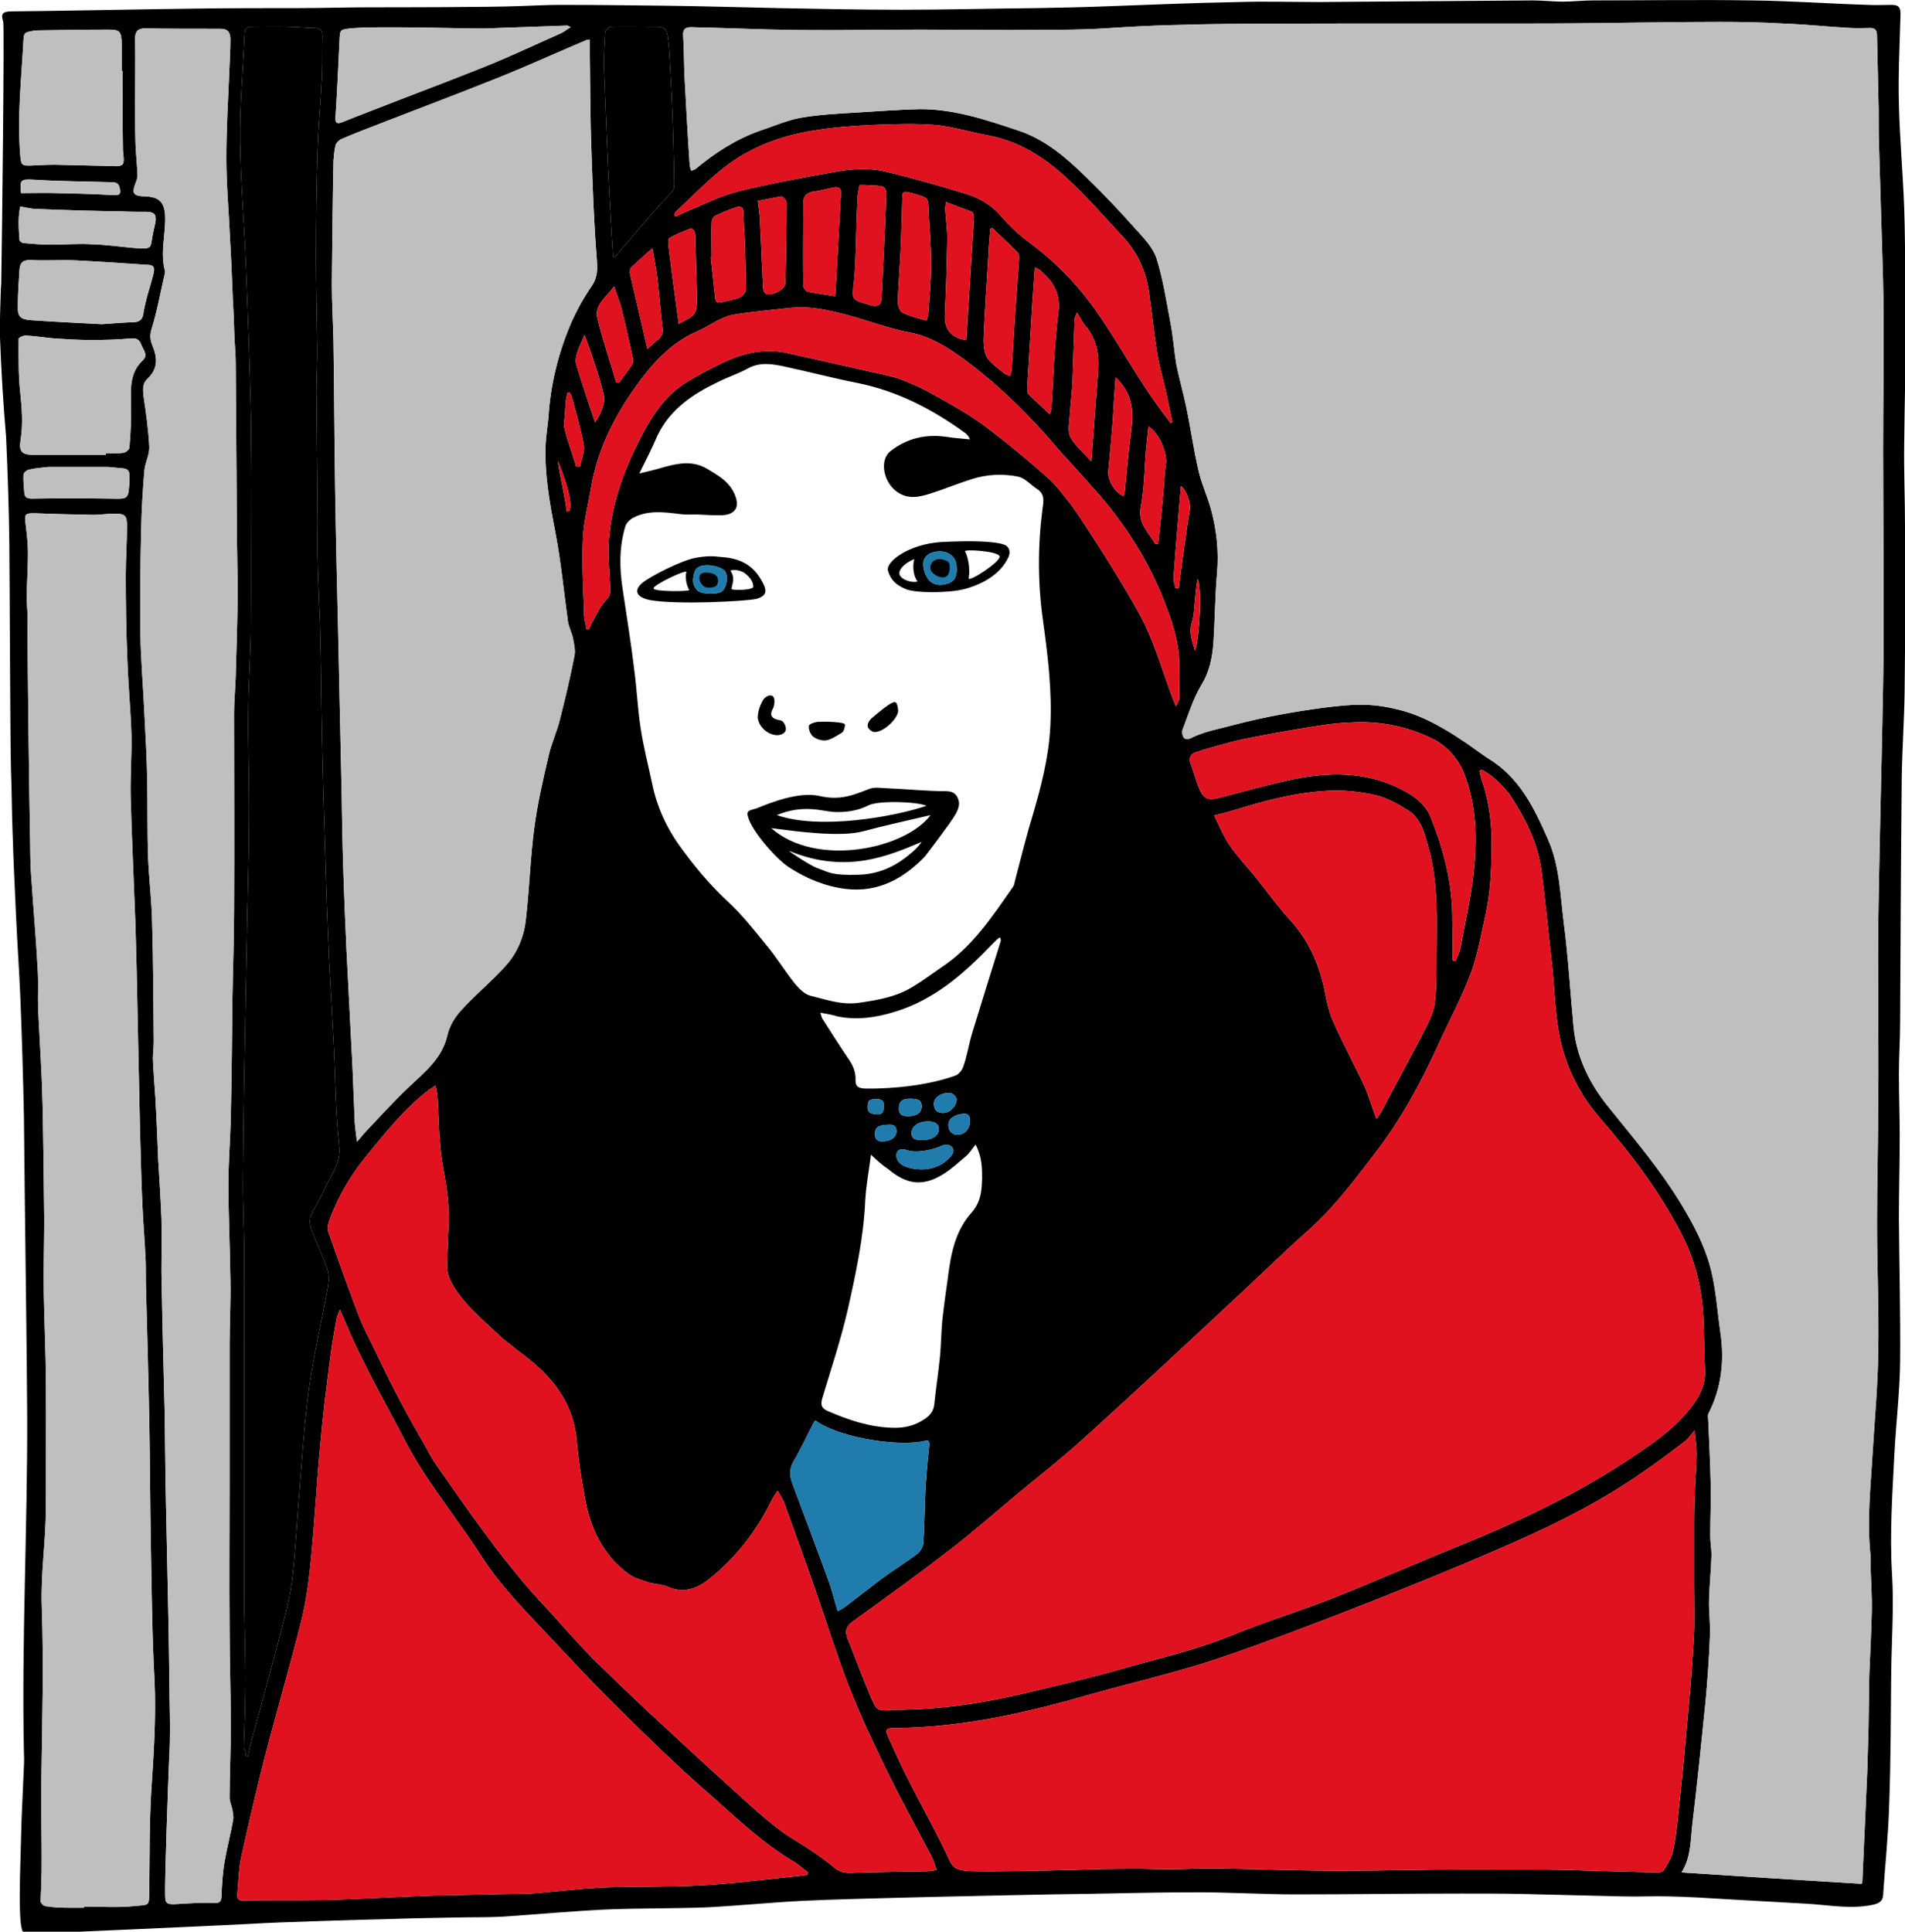 <?xml version="1.0" encoding="utf-8"?>
<!-- Generator: Adobe Illustrator 19.1.0, SVG Export Plug-In . SVG Version: 6.00 Build 0)  -->
<svg version="1.1" id="Calque_1" xmlns="http://www.w3.org/2000/svg" xmlns:xlink="http://www.w3.org/1999/xlink" x="0px" y="0px"
	 viewBox="0 0 469.6 476.1" style="enable-background:new 0 0 469.6 476.1;" xml:space="preserve">
<style type="text/css">
	.st0{fill:#E01220;}
	.st1{fill:#1F7CAD;}
	.st2{fill:#C0BFBF;}
	.st3{fill:#1F7CAD;stroke:#000000;stroke-width:2;stroke-miterlimit:10;}
	.st4{fill:#6DA3C3;}
	.st5{fill:none;stroke:#E01220;stroke-width:3;stroke-miterlimit:10;}
	.st6{fill:#F5FBF9;}
	.st7{fill:#1D1D1B;}
</style>
<g>
	<path d="M49.7,2.1C54.7,2,70.4,2,73.3,2c6,0,12-0.2,18-0.2c4.7,0,29.3,0,36.8-0.3c3.3-0.1,6.7-0.3,10-0.3c8.4,0,16.9,0.1,25.3,0.2
		c9.5,0.1,19.1,0.4,28.6,0.6c10.1,0.2,20.2,0.4,30.4,0.4c11,0,21.9-0.3,32.9-0.4c5.4-0.1,10.8-0.2,16.2-0.4
		c11.3-0.4,22.6-0.9,33.9-1.1c6.6-0.2,13.2,0,19.8,0c17.6-0.1,35.1-0.3,52.7-0.4c2.4,0,4.9,0.3,7.3,0.3c2.5,0,5-0.3,7.5-0.3
		c13,0,26-0.2,38.9,0c9.6,0.1,19.2,0.8,28.8,1.1c2,0.1,3.9,0,5.9,0c1.6,0,2.2,0.5,2.2,2.2c-0.2,7.4-0.6,14.9-0.4,22.3
		c0.2,8.5,1,17.1,1.3,25.6c0.2,5.7,0.2,11.4,0.3,17.1c0.1,3,0.2,5.9,0.2,8.9c-0.1,10.7-0.4,21.4-0.5,32.2
		c-0.1,6.8,0.2,13.5,0.2,20.3c0,13.6,0.1,27.2-0.1,40.9c-0.1,7-0.6,14-0.7,20.9c-0.2,20.2-0.3,40.4-0.4,60.5c0,4.2-0.3,8.4-0.3,12.6
		c0,5.1,0.2,10.1,0.2,15.2c0,6.9-0.2,13.7-0.2,20.6c0.1,11.7,0.4,23.5,0.3,35.2c-0.1,7.5-1,14.9-1.4,22.4
		c-0.5,9.9-1.2,19.8-0.6,29.8c0.5,8.1-0.1,16.3-0.2,24.5c-0.1,10.8-0.1,21.6-0.5,32.4c-0.2,7.4-1,14.8-1.5,22.3
		c-0.1,1.7-1.3,2.1-2.7,2.4c-5.4,1.1-10.8,0-16.2-0.3c-6.5-0.4-13-0.7-19.5-1.1c-4.8-0.3-9.6-0.6-14.4-0.7c-3.8-0.1-7.6,0.1-11.4,0
		c-8.3-0.2-16.5-0.4-24.8-0.6c-5-0.1-9.9-0.1-14.9-0.1c-13.7,0-27.4,0.2-41.1,0.2c-8.5,0-17.1-0.6-25.6-0.5
		c-11.4,0-22.8,0.4-34.1,0.5c-5.7,0.1-50.8,1-61.8,1.6c-7.8,0.4-15.7,1.2-23.5,1.6c-8.1,0.3-16.2,0.2-24.2,0.5
		c-8.7,0.4-17.4,1.2-26.1,1.8c-3.8,0.2-7.6,0.1-11.4,0.2c-5.7,0.1-11.4,0.2-17.1,0.4c-8.7,0.2-17.3,0.5-26,0.8
		c-5.5,0.2-11,0.6-16.5,0.8c-6.6,0.3-13.1,0.6-19.7,0.9c-5.3,0.2-10.6,0.5-15.9,0.7c-3.5,0.1-9.7,0-11.4,0
		c-1.7,0.1-0.8-17.7-0.7-23.6c0.1-5.1,0.4-10.1,0.6-15.2c0.1-1.8,0.2-3.6,0.1-5.3c-0.6-27.7,0.9-55.4,0.8-83
		c-0.1-18.3-0.4-36.5-0.6-54.8c-0.1-6.3-0.1-12.6-0.2-19c-0.2-9.9-0.5-19.9-0.9-29.8c-0.3-7-0.8-13.9-1.1-20.9
		c-0.3-6.5-0.6-13-0.8-19.5c-0.2-5.1-0.2-10.3-0.4-15.4c-0.2-7.1-0.3-47.1-0.4-55.5c-0.1-8.8-0.4-17.6-0.8-26.5
		C0.8,99.6,0.3,91.4,0,83.2c-0.1-3.9,0.1-7.9,0.2-11.9c0-0.5,0.1-0.9,0.1-1.4C0.5,58.9,1.1,6.7,0.8,5.4C0.2,3.5,0.5,2.9,2.6,2.8
		C8.5,2.8,39.9,2.2,49.7,2.1z M458.9,464.3c0.1-0.2,0.2-0.5,0.2-0.8c0.4-9,0.8-18,1.2-27c0.1-3.5,0.2-6.9,0.3-10.4
		c0.1-4.4,0.1-8.9,0.2-13.3c0.2-5.2,0.5-10.3,0.6-15.5c0.1-3.9-0.2-7.7-0.3-11.6c0-0.8,0-1.6,0-2.4c-0.9-8.3,0-16.6,0.5-24.9
		c0.5-8.4,1.3-16.7,1.4-25.1c0.2-10.6-0.3-21.2-0.3-31.9c0-10.1,0.3-20.2,0.3-30.3c0.1-7.4,0-14.9,0-22.3c0-9-0.1-18.1,0.1-27.1
		c0.3-17.7,0.8-35.4,1.1-53.1c0.2-9.3,0.1-18.6,0.1-27.9c0-9.9-0.1-19.8-0.1-29.7c0-11.1,0.2-22.2,0.1-33.3c0-6.1-0.2-12.2-0.4-18.3
		c-0.2-7.8-0.5-15.6-0.7-23.4c-0.1-3-0.1-6-0.1-9.1c-0.1-6-0.3-12-0.4-18c0-1.3-0.3-2-1.7-2c-1.6,0-3.3,0.1-4.9,0
		c-5.5-0.3-11-0.9-16.6-1.1c-5.1-0.3-10.3-0.4-15.4-0.4c-10.3,0-20.7,0.2-31,0.3c-7.6,0.1-15.1,0.1-22.7,0.1c-13,0-26,0-39,0
		c-19.2,0.1-38.4-0.2-57.5,1.1c-8.4,0.6-16.8,0.4-25.1,0.5c-7.3,0-14.6-0.1-21.9-0.1c-10.1,0-20.1,0.2-30.2,0.1
		c-8.8-0.1-17.5-0.5-26.3-0.7c-1.3,0-2.1,0.4-2,2c0.2,3.1,0.2,6.3,0.3,9.4c0.4,7.4,0.8,14.9,1.3,22.3c0,0.5,0.2,1.1,0.4,1.7
		c0.5-0.2,0.8-0.3,1-0.4c4.8-4,10-7.4,16-9.5c3.3-1.1,6.7-2.6,10.1-3.2c4.7-0.8,9.5-1,14.2-1.3c5.1-0.3,10.2-0.7,15.2-0.8
		c8.5,0,16.4,2.7,24.2,5.3c6.6,2.2,11.8,6.7,16.7,11.5c4.2,4.1,8.3,8.4,12.2,12.8c2,2.2,4.2,4.5,5.1,7.2c1.6,5.1,2.4,10.4,3.4,15.7
		c0.7,3.5,0.9,7,1.5,10.5c0.7,3.5,1.7,6.9,2.4,10.3c1.1,5.2,1.8,10.4,3,15.6c0.7,3.2,2.1,6.2,3,9.3c1.5,5.3,2.1,10.7,1.6,16.3
		c-0.5,5.7-0.5,11.5-0.9,17.3c-0.3,3.6-1,7-3,10.2c-2,3.4-3.2,7.3-4.6,11c-0.2,0.6,0,1.5,0.4,2c0.2,0.3,1.3,0.3,1.7,0
		c3.4-1.7,7.2-2.3,10.8-3.3c7.3-1.9,14.6-3.2,22.1-4.2c6.7-0.8,11.6-1.4,19.7,0.9c8.9,2.5,18.2,10.1,20.6,11.6
		c7.7,4.6,11.4,12.2,14.8,20c2.9,6.5,3,13.6,3.9,20.6c1.1,8.5,1.6,17.1,2.4,25.6c0.7,7.2,3.7,13.5,8.1,19.1
		c6.8,8.5,13.9,16.7,19.4,26.2c3,5.1,5.5,10.3,6.7,16c1,4.6,1.3,9.3,2,14c1,6.9,0.3,13.6-2.9,19.9c-0.3,0.5-0.1,1.2-0.1,1.8
		c0.2,5.1,0.5,10.3,0.6,15.4c0.1,4.4-0.1,8.7-0.1,13.1c0,1.6,0.3,3.1,0.3,4.7c-0.1,3.7-0.5,7.3-0.6,11c-0.1,3.1,0.4,6.2,0.2,9.2
		c-0.2,5.4-0.6,10.8-1.1,16.2c-1,9.9-2,19.8-3.2,29.7c-0.5,4.1-0.3,8.4-2.7,12.1C429.6,462.5,444.2,463.4,458.9,464.3z M365.2,189.7
		c-0.2,0.1-0.3,0.2-0.5,0.3c0.2,0.8,0.3,1.6,0.6,2.4c1.9,5.5,2.5,11.1,2.4,16.8c-0.1,5.5-0.3,10.9-1.5,16.2
		c-1.1,4.8-1.9,9.8-3.6,14.4c-2.3,6.2-5.5,12-8.2,18c-4.3,9.4-9.2,18.4-15.5,26.5c-4.9,6.4-9.7,12.9-15.8,18.4
		c-7.5,6.7-14.7,13.8-22.1,20.6c-11.2,10.4-22.3,20.8-33.6,31c-5.4,4.9-11.1,9.4-16.7,14c-5.4,4.5-10.7,9.2-16.3,13.5
		c-7.9,6.1-15.9,11.9-24,17.7c-1.9,1.3-2.2,2.6-1.4,4.5c1.9,4.7,3.6,9.4,5.6,14.1c1.5,3.6,1.6,3.6,5.5,3.3
		c14.3,0.1,26.8-2.8,31.4-3.8c8.4-2,16.8-3.9,25.1-6.3c9.1-2.6,18.4-4.7,27.2-8.3c8.3-3.4,16.9-6,25.2-9.3
		c10.6-4.2,21-8.8,31.6-13.1c16.1-6.5,31.7-14.2,45.9-24.3c4.3-3,8.2-6.3,11.2-10.6c1.6-2.3,2.7-4.8,2.6-7.7
		c-0.2-4.4-0.2-8.8-0.4-13.2c-0.3-6.9-1.9-13.6-5-19.9c-5.5-10.9-12.8-20.5-20.8-29.7c-3.8-4.4-6.6-9.4-8.4-15
		c-2.4-7.3-2.3-15-3.1-22.5c-0.9-7.7-1.6-15.3-2.6-23c-0.9-7-4.1-13.2-8-19.1C370.2,193.4,368,191.1,365.2,189.7z M88,281.4
		c0.9-1,1.3-1.5,1.7-2c3.6-3.8,7.2-7.8,11-11.4c4-3.8,8.3-7.1,9.6-12.9c0.5-2.2,1.8-4.4,3.4-6.1c3.4-3.8,7.4-7,10.8-10.8
		c2.9-3.1,4.6-7.1,5.1-11.3c0.9-7.6,1.1-15.3,2.1-22.8c0.8-6.1,2.2-12.1,3.6-18.1c0.7-3,2.1-5.9,2.8-9c1.3-5.1,2.5-10.2,3.5-15.3
		c0.3-1.4-0.1-3.1-0.4-4.6c-0.3-1.3-1-2.6-1.2-3.9c-1-7.3-1.7-14.7-3.1-22c-1.4-7.2-2.7-14.3-2.4-21.6c0.1-2.3,0.5-4.5,0.7-6.8
		c0.5-8,2.4-15.7,5.5-23c1.4-3.2,3.1-6.3,5.1-9.2c1.6-2.3,1.5-4.4,1.3-7c-0.7-8.7-1-17.4-1.3-26.1c-0.3-7.9-0.3-15.8-0.4-23.8
		c0-1.3,0-2.6,0-3.9c-0.6,0.1-0.8,0-0.9,0.1c-7.1,3-14.1,6.2-21.3,9.1c-9.2,3.7-18.5,7.2-27.8,10.8c-3.8,1.5-7.6,2.9-11.3,4.5
		c-0.6,0.3-1.3,1-1.4,1.6c-0.3,1.2-0.4,2.5-0.5,3.7c-0.2,10.1-0.3,20.2-0.4,30.3c0,4.8,0.3,9.5,0.4,14.3c0.2,11.9,0.2,23.9,0.4,35.8
		c0.2,12.6,0.5,25.3,0.8,37.9c0.3,12.2,0.5,24.5,0.8,36.7c0.1,6.3,0.2,12.6,0.4,18.9c0.2,6.8,0.5,13.6,0.8,20.4
		c0.5,9.7,1,19.4,1.5,29.2c0.2,4.1,0.3,8.1,0.5,12.2C87.4,277.1,87.7,278.9,88,281.4z M417.7,352.6c-1.1,1.3-1.8,2.3-2.7,2.9
		c-3.4,2.6-6.9,5.2-10.4,7.6c-11.4,7.9-23.9,13.9-36.6,19.3c-10.2,4.4-20.5,8.6-30.9,12.7c-12.3,4.8-24.7,9.6-37.2,13.8
		c-9.9,3.3-20,5.6-30,8.4c-16.2,4.7-32.5,8.5-49.5,8.6c-2,0-2.3,0.4-1.4,2.3c1.6,3.6,3.3,7.3,5.1,10.8c3.1,6.1,6.4,12,9.3,18.1
		c1.4,3,1.5,4,6.7,4.1c5.2,0.1,13.8-0.1,19.2-0.2c5.8-0.1,11.5-0.4,17.3-0.4c3.9-0.1,7.8,0.1,11.7,0.1c3.4,0,6.9-0.2,10.3-0.2
		c10,0.1,19.9,0.5,29.9,0.6c8.4,0,16.8-0.2,25.2-0.3c9.2-0.1,18.4,0,27.5,0c4,0,8,0.2,12,0.3c5.1,0.1,10.2,0.3,15.3,0.4
		c0.5,0,1.4-0.1,1.6-0.5c0.9-1.4,1.8-2.8,2.2-4.3c0.7-2.9,1-5.8,1.3-8.7c0.8-7.1,1.5-14.2,2.1-21.3c0.7-7.5,1.4-15,1.8-22.5
		c0.3-4.5,0.1-9,0.1-13.6c0-5.2,0-10.3,0-15.5c0-2.7,0.1-5.5,0.2-8.2c0.1-2.9,0.4-5.7,0.4-8.6C418.2,356.6,417.9,354.7,417.7,352.6z
		 M157.6,116.7c2.1-0.5,4.2-1,6.2-1.6c3.6-1,7.1-1.6,10.6,0.5c2.5,1.5,5,2.9,6.4,5.6c1.9,3.7,0.6,5.9-3.6,5.8
		c-1.8,0-3.5-0.1-5.3-0.2c-1.4,0-2.9,0.1-4.3-0.1c-3.9-0.5-7.9-1-11.5,0.9c-0.9,0.5-1.8,1.4-2,2.3c-1.5,5.1-1.4,10.2-0.6,15.4
		c1,6.7,2.1,13.4,2.9,20.2c0.6,4.6,0.8,9.2,1.5,13.8c0.7,4.7,1.9,9.3,2.9,14c1.1,5.4,3.4,10.5,6.6,15c3.6,5,7.4,9.6,11.9,13.8
		c3.5,3.2,6.5,7,9.5,10.7c2.6,3.1,4.7,6.6,7.2,9.7c1,1.2,2.3,2.5,3.7,2.9c3.8,0.9,7.5,2.3,11.7,1.8c5-0.7,9.8-1.5,14.1-4.3
		c2.3-1.4,4.4-3,6.6-4.5c7.6-5,12.5-12.5,17.6-19.8c0.3-0.4,0.4-1,0.5-1.5c1.4-5.3,2.7-10.7,4.3-15.9c2.1-7.2,4-14.4,4.4-21.9
		c0.5-8.9-0.6-17.7-1.8-26.4c-1.3-9.2-1.3-18.4-0.1-27.6c0.3-2,0.5-3.6-1.4-4.8c-1.5-1-2.9-2.6-4.5-3c-3.9-0.8-7.8-0.6-11.6,0.6
		c-3.4,1.1-6.6,2.4-10,3.5c-2.8,0.9-5.6,1.6-8.4-0.4c-3.3-2.3-4.4-7.8-1.6-10c4.1-3.2,8.8-4.3,14-3.5c1.9,0.3,3.7,0.4,5.6,0.6
		c-0.3-0.8-0.7-1.2-1.2-1.6c-8-5.8-16.6-10.3-26.5-12.3c-6.1-1.2-12.1-2.8-18.2-4.1c-2.9-0.6-5.9-1.1-8.8,0.5
		c-2.4,1.3-4.9,2.1-7.3,3.3c-6.3,3-12,6.8-15.1,13.4C160.7,110.6,159.1,113.6,157.6,116.7z M20.7,470.2c0-0.1,0-0.2,0-0.3
		c4.1,0,8.1,0.3,12.2-0.1c4.2-0.4,3.8,0.1,3.9-4.1c0.1-8.1,0-16.3,0.5-24.4c0.6-9,1.2-18,0.8-27c-0.6-10.9-0.7-21.9-0.9-32.8
		c-0.2-10.4-0.2-20.7-0.4-31.1c-0.2-10.8-0.5-21.6-0.8-32.4c-0.1-2.5,0-5-0.1-7.4c-0.2-4.6-0.6-9.1-0.8-13.7
		c-0.3-6.3-0.4-12.5-0.6-18.8c-0.3-12.8-0.5-25.5-0.8-38.3c-0.1-3.9-0.2-7.7-0.3-11.6c-0.4-10.7-0.9-21.3-1.2-32
		c-0.1-5.1,0.3-10.2,0.2-15.3c-0.2-6.1-0.8-12.1-1-18.2c-0.3-7-0.4-14-0.4-21c0-4,0.3-8,0.3-12c0-2.6-0.4-3.1-3.1-3.1
		c-1.7,0-3.4,0.3-5.1,0.3c-4.9-0.1-9.8-0.2-14.7-0.4c-2.2,0-2.4,0.3-2.1,2.5c0.3,2.5,0.6,4.9,0.6,7.4c0,3.7-0.3,7.4-0.3,11.1
		c0,2,0.3,3.9,0.2,5.9c-0.1,3,0.4,42.9,0.6,52.4c0.1,3.4,0,6.8,0.3,10.2c0.5,7.7,1.2,15.4,1.6,23.1c0.2,3.2,0,6.4,0.1,9.6
		c0.2,4.4,0.5,8.9,0.7,13.3c0.2,3.5,0.3,6.9,0.4,10.4c0.2,9.4,0.3,18.7,0.4,28.1c0,6-0.2,12.1-0.1,18.1c0.1,7.3,0.5,14.5,0.5,21.8
		c0.1,10.5,0,21,0,31.4c0,8.1-1.3,16.1-1,24.2c0.5,14.2,0.1,28.4-0.1,42.6c-0.2,10,0.4,20-0.2,30c0,0.4,0.8,1.2,1.2,1.2
		C14.3,470.3,17.5,470.2,20.7,470.2z M83.8,322.8c-0.4,1-0.7,1.5-0.8,2c-0.6,3.3-1.2,6.6-1.6,9.9c-0.9,6.9-1.8,13.9-2.4,20.9
		c-0.9,9.4-1.4,18.9-2.3,28.3c-0.5,5.3-1.2,10.7-2.5,15.9c-2.8,11.2-6.1,22.3-9,33.6c-2.1,8.2-4,16.4-5.8,24.6
		c-0.6,2.9-0.6,5.8-0.9,8.8c-0.1,0.9,0.1,1.7,1.4,1.6c6.6-0.1,13.1,0,19.7-0.1c9-0.2,18-0.8,27.1-1.1c8-0.2,16-0.3,24-0.5
		c0.5,0,1-0.1,1.6-0.1c5.3-0.5,10.7-1.1,16-1.4c8-0.3,16-0.1,23.9-0.5c7.8-0.4,15.6-1.4,23.4-2.2c1.1-0.1,2.3-0.3,3.4-0.4
		c0.1-0.2,0.1-0.4,0.2-0.6c-1.1-0.8-2.1-1.8-3.3-2.5c-8.4-5-15.3-11.8-22.6-18.2c-7.3-6.4-14.2-13.2-21.1-20
		c-5.4-5.3-10.5-10.8-15.7-16.3c-6.2-6.7-12.8-13.1-17.8-20.9c-4.6-7.2-10-14-14.6-21.2c-3-4.6-5.4-9.6-8-14.4
		c-2.3-4.3-4.6-8.5-6.7-12.9C87.5,331.5,85.8,327.4,83.8,322.8z M40.7,466.9c0,2.3,0.4,2.5,2.7,2.4c3.1-0.2,6.3-0.4,9.4-0.3
		c1.5,0.1,1.7-0.4,1.8-1.7c0.1-2.9,0.3-5.9,0.8-8.7c0.6-3.4,1.5-6.8,2.1-10.2c0.1-0.7-0.1-1.5-0.2-2.3c-0.2-1.1-0.8-2.2-0.7-3.4
		c0-5.6,0.3-11.3,0.3-16.9c0-8.2-0.3-16.3-0.3-24.5c-0.1-11.8,0-23.6,0-35.4c0-2.9,0-5.9,0-8.8c0-8.6,0-17.2,0-25.8
		c0-5.2,0.3-10.5,0.2-15.7c-0.1-8-0.5-16-0.5-23.9c0-5.6,0.5-11.1,0.6-16.7c0.2-9.7,0.3-19.5,0.4-29.2c0.1-7.1,0.4-14.1,0.4-21.2
		c0.1-16.3,0-32.5,0-48.8c0-3,0.3-6,0.4-9c0.2-6.7,0.4-13.5,0.5-20.2c0-5.3-0.2-10.6-0.2-15.9c-0.1-13.8-0.2-27.5-0.3-41.3
		c0-2-0.2-4-0.3-6c-0.1-3.1-0.2-6.3-0.4-9.4c-0.2-5.1-0.4-10.2-0.7-15.3c-0.3-6.6-0.9-13.2-0.9-19.8c0-6.9,0.4-13.9,0.7-20.8
		c0.1-2.8,0.3-5.6,0.3-8.4c0-1.5-0.5-2.6-2.4-2.6C48.2,7.1,42,7.1,35.8,7c-1.9,0-2.5,0.8-2.5,2.6c0.1,5.1,0,10.1,0,15.2
		c0,3.5,0,7,0.1,10.6c0.1,2.6,0.4,5.2,0.5,7.8c0,0.6-0.2,1.2-0.4,1.7c-1.1,2.8-0.7,3.4,2.2,3.5c3.4,0.1,4.8,1.3,5,4.7
		c0.2,4.6-1.3,9.2,0,13.8c0,0.1,0,0.1,0,0.2c-1.1,4.7-1.9,9.4-3.3,13.9c-0.5,1.6-0.4,2.8,0.2,4.2c1.2,2.9,1.4,5.7-1.2,8.1
		c-1.3,1.2-1.2,2.7-1,4.4c0.6,4.1,1.2,8.2,1.4,12.4c0.1,1.9-1,3.9-1.2,5.8c-0.4,4.8-0.7,9.7-0.8,14.5c-0.2,8.5-0.3,17-0.2,25.5
		c0.1,6.7,0.7,13.3,1,20c0.3,5.6,0.6,11.2,0.7,16.8c0.1,6.1,0,12.3,0.2,18.4c0.2,5.4,0.9,10.8,1,16.2c0.3,9.8,0.3,19.6,0.4,29.5
		c0,1.4-0.2,2.7-0.2,4.1c0.1,3.2,0.4,6.4,0.6,9.6c0.3,5.1,0.5,10.2,0.7,15.3c0.3,4.8,0.6,9.7,0.8,14.5c0.1,4.4,0,8.8,0,13.1
		c0.2,11.7,0.5,23.4,0.8,35.2c0.1,5.6,0.1,11.1,0.2,16.7c0.2,9.5,0.4,19,0.6,28.5c0.2,8.3,0.3,16.6,0.4,25c0.1,4.9,0.2,9.7-0.1,14.6
		C41.4,440.5,40.6,463,40.7,466.9z M107.4,267.5c-0.7,0.5-1.1,0.8-1.5,1c-6.2,4.7-11,10.8-15.9,16.8c-3.8,4.7-6.7,9.8-8.8,15.4
		c-0.3,0.9-0.6,2-0.3,2.8c2.4,6.9,4.9,13.8,7.5,20.7c1,2.6,2.3,5.1,3.6,7.7c1.9,3.9,3.7,7.8,5.7,11.6c2.3,4.5,4.8,8.8,7.3,13.2
		c0.8,1.5,1.6,3,2.6,4.4c3.9,5.6,7.8,11.2,11.8,16.6c3.1,4.3,6.4,8.4,9.8,12.5c2,2.4,4.2,4.7,6.3,7c3.9,4.3,7.7,8.7,11.9,12.8
		c5.7,5.6,11.5,11.1,17.4,16.5c6.3,5.9,12.7,11.7,19.1,17.5c3.9,3.5,7.8,7,12.3,9.7c3.2,1.9,6.3,4,9.2,6.4c1.3,1.1,2.4,1.5,4,1.5
		c6.4-0.2,12.8-0.3,19.2-0.4c0.7,0,1.4-0.2,2.3-0.3c-0.5-1.2-0.7-2.2-1.2-3.2c-3.8-7.3-7.8-14.5-11.4-21.9c-3.2-6.6-6.3-13.2-9-20.1
		c-3-7.7-5.5-15.7-8.2-23.5c-2.5-7.2-5.1-14.4-7.7-21.6c-0.4-1-1-1.9-1.7-3.2c-0.7,1.1-1.2,1.7-1.5,2.4c-3.7,7.6-8.8,14.1-15.4,19.4
		c-3,2.4-6.3,3.6-10.2,1.9c-1.3-0.6-2.9-0.6-4.4-1c-1.7-0.6-3.6-1-5-2c-6.6-4.7-9.8-11.6-11.1-19.4c-0.8-4.4-1.5-8.9-1.9-13.4
		c-0.7-8.8-5.3-15.1-11.9-20.4c-2.6-2.1-5.4-4-7.8-6.3c-3.3-3.1-6.8-6.1-9.5-9.8c-1.6-2.2-2.9-4.3-2.8-7.1c0.1-3.3,0.2-6.5,0.4-9.8
		c0.2-4.8-0.5-9.5-1.4-14.2c-1.1-5.9-1-12-1.4-18C107.6,269,107.5,268.5,107.4,267.5z M60.6,432.8c0.2,0,0.4,0,0.5,0.1
		c0.2-0.9,0.4-1.8,0.6-2.7c2.6-9.5,5.2-19.1,7.7-28.7c1.1-4.2,2.2-8.5,2.7-12.9c0.8-6.9,1.1-14,1.7-20.9c0.7-8.5,1.2-17.1,2.4-25.6
		c1.2-8.5,3.2-16.8,4.7-25.3c0.2-1.3,0.2-2.7-0.2-3.9c-1.2-3.5-2.8-6.9-4.1-10.4c-0.3-0.9-0.3-2.2,0.1-3c1-2.2,2.4-4.2,3.3-6.4
		c1.4-3.4,4.1-6.2,3.6-10.7c-0.9-8-0.9-16.1-1.3-24.1c-0.4-7.4-0.8-14.8-1.2-22.2c-0.3-7.3-0.6-14.7-0.8-22
		c-0.3-9.1-0.6-18.2-0.8-27.3c-0.2-7.8-0.3-15.6-0.4-23.4c-0.1-3.1-0.1-6.3-0.2-9.4c-0.2-5.4-0.5-10.9-0.6-16.3c-0.1-3,0-6,0-9
		c-0.1-10.7-0.2-21.3-0.3-32c0-3.5,0.2-6.9,0.2-10.4c-0.1-7.8-0.3-15.7-0.3-23.5c0-8.6,0.1-17.2,0.4-25.8c0.2-6.3,0.8-12.5,1.1-18.8
		c0.1-3.1,0-6.3,0.1-9.4c0-1.5-0.7-1.9-2.1-1.9c-2,0-4-0.3-6.1-0.3c-3.1-0.1-6.3,0-9.4,0c-1.1,0-1.6,0.6-1.6,1.7
		c-0.4,8.8-1.2,17.5-1.1,26.3c0.1,10.1,1,20.3,1.4,30.4c0.5,11.8,0.9,23.5,1.2,35.3c0.2,5.9,0,11.8,0,17.6c0,12.7,0.1,25.4,0,38.1
		c-0.1,6.5-0.6,13.1-0.6,19.6c-0.1,7.7,0.2,15.3,0.2,23c0,8.4-0.2,16.8-0.4,25.2c-0.1,6.7-0.3,13.4-0.4,20
		c-0.3,15.3-0.6,30.7-0.7,46c-0.1,6.4,0.3,12.7,0.3,19.1c0.1,8.1,0,16.1,0,24.2c0,19.9,0,39.9,0,59.8c0,6.9,0.3,13.8,0.3,20.6
		c0,5.7-0.2,11.5-0.4,17.2C60.5,431.5,60.6,432.1,60.6,432.8z M339.3,275.8c0.5-0.7,0.8-1.1,1.1-1.6c3.8-7.1,7.6-14.2,11.3-21.3
		c0.9-1.8,1.7-3.7,2-5.7c0.4-3.4,0.4-6.9,0.4-10.4c0-9.3,0.6-18.6-1.9-27.7c-1-3.5-1.8-7.3-5.1-9.4c-2.6-1.6-5.4-3.2-8.3-3.8
		c-3.7-0.8-7.6-1.2-11.4-1c-7.9,0.4-15.6,2.4-23.2,4.8c-1.4,0.4-2.9,0.8-4.9,1.3c1.3,2.6,2.3,5.1,3.8,7.3c1.8,2.6,4,5,6.1,7.5
		c2.9,3.6,5.6,7.4,8.7,10.8c4.6,5,7.2,10.8,8.6,17.4c0.5,2.7,1.1,5.5,2.2,7.9c2.4,5.4,5.3,10.7,7.8,16.1
		C337.4,270.2,338.2,272.8,339.3,275.8z M144.6,155.1c0.2,0,0.4,0.1,0.5,0.1c0.3-0.6,0.5-1.1,0.8-1.7c1.1-1.9,2-4.1,3.5-5.6
		c1-1,1-1.8,1-3c-0.2-4.6-0.7-9.3-0.1-13.9c0.9-7.9,3.7-15.4,7.3-22.5c2.9-5.7,6.2-11,11.8-14.4c2.9-1.8,5.9-3.3,9-4.8
		c4.9-2.3,10.1-3.5,15.6-2.3c6.7,1.5,13.4,3,20.1,4.5c2.5,0.6,5,1,7.4,1.8c2.8,1,5.5,2.2,8,3.6c4.3,2.4,8.7,4.8,12.7,7.7
		c5.4,4,10.6,8.3,15.7,12.8c2.5,2.2,4.5,4.9,6.5,7.5c1.6,2.1,14,21.1,17.8,29c2.8,5.9,4.6,12.2,6.9,18.3c0.2,0.5,0.4,1,0.8,1.9
		c0.4-1,0.8-1.4,0.8-1.9c0-3.6,0.2-7.2-0.1-10.8c-0.5-5.3-2.4-10.3-4.4-15.2c-3-7.1-6.9-13.7-11.6-19.8c-2.9-3.8-6.1-7.2-9.3-10.8
		c-1.3-1.5-2.8-3-4.1-4.5c-7-8.3-14.7-16-23.5-22.5c-4-2.9-8.1-5.6-13.2-6.6c-5.4-1-10.5-3-15.8-4.4c-3.1-0.8-6.4-1.6-9.6-1.8
		c-2.7-0.2-5.4,0.2-8.2,0.5c-3.4,0.4-6.9,0.7-10.3,1.3c-3.3,0.7-5.9,2.9-9,4.2c-5.5,2.4-9.8,6.7-13.5,11.6
		c-6.1,8.1-10.7,16.8-12.4,26.8c-0.7,4.1-1.8,8.2-2,12.4c-0.3,6.3,0.1,12.6,0.3,18.9C144,152.7,144.4,153.9,144.6,155.1z M166.2,53
		c0.1,0.1,0.2,0.3,0.3,0.4c0.9-0.4,1.9-0.9,2.8-1.3c4.2-1.7,8.2-3.8,12.6-4.9c7.6-1.9,15.3-3.3,23.1-4.7c4.6-0.9,9.3-1.3,13.8-0.1
		c6.5,1.6,13,3.4,19.4,5.4c3.2,1,6.2,2.7,8.5,5.4c2,2.3,4.3,4.5,6.7,6.3c6.4,4.7,11.9,10.2,16.5,16.7c6.1,8.6,11,18.1,17.5,26.5
		c0.4,0.5,0.8,1,1.1,1.6c0.2-0.1,0.4-0.2,0.5-0.3c-0.5-2.5-1.1-5.1-1.6-7.6c-0.7-3.2-1.7-6.3-2.2-9.6c-0.8-5-1.3-10-2-15
		c-0.8-5.2-2.9-9.7-6.5-13.6c-3.6-3.8-7.1-7.8-10.8-11.5c-6.3-6.3-13.1-11.6-22.2-13.3c-4.4-0.8-8.8-2.2-13.2-2.6
		c-5.1-0.4-10.3-0.2-15.5,0c-4.9,0.2-9.8,0.6-14.6,1.4c-8,1.3-15.5,4.1-21.9,9.1c-4.1,3.2-7.7,7-11.6,10.6
		C166.5,52.1,166.4,52.6,166.2,53z M214.7,284.6c-0.5,4-1.2,7.6-1.4,11.2c-0.4,9.1-2.3,18-4.3,26.9c-1.7,7.4-4.1,14.6-6.3,21.9
		c-0.5,1.7-0.2,2.5,1.4,3.2c5.1,2.2,10.1,3.9,15.8,4.1c3.1,0.1,5.6-0.5,8.1-2.2c1.3-0.9,2.1-1.9,2.3-3.5c0.4-3.9,1-7.8,1.4-11.7
		c0.3-3.1,0.3-6.1,0.6-9.2c0.4-3.6,0.9-7.1,1.4-10.7c0.7-5.6,1.8-11.2,5.7-15.6c1.8-2,2.4-4.1,2.6-6.6c0-0.6,0.1-1.2,0.1-1.8
		c0-2.7,0-5.4-1.6-8.5c-0.9,1.1-1.5,2.1-2.2,2.7c-1.9,1.6-3.7,3.3-5.8,4.6c-5,3.1-9,2.6-13.6-1.3C217.5,287.2,216.2,286,214.7,284.6
		z M358.1,236.7c0.2,0.1,0.4,0.1,0.7,0.2c0.4-1.1,1-2.1,1.2-3.2c1.1-6,2.5-12.1,3.2-18.1c0.9-8.2,0.9-16.3-2-24.2
		c-1.5-4.2-4.3-7.5-8.2-9.4c-5.8-2.8-12.1-4.2-18.7-4c-2.9,0.1-5.9,0.3-8.8,0.8c-5.2,0.8-10.4,1.7-15.6,2.7
		c-2.1,0.4-4.1,0.8-6.1,1.3c-3,0.8-6,1.6-9,2.6c-1.3,0.4-1.8,1.4-1.3,2.8c0.8,2.1,1.3,4.2,2.2,6.3c1,2.4,2.2,2.8,4.6,2.2
		c6.3-1.6,12.5-3.4,18.8-4.7c8.4-1.7,16.8-1.8,24.8,1.8c3.8,1.7,7.4,4,8.8,7.7c3.2,8,5.4,16.4,5.3,25.2
		C358.1,229.9,358.1,233.3,358.1,236.7z M206.5,397.1c0.9-0.5,1.5-0.8,2-1.2c2.9-2.2,5.8-4.5,8.7-6.7c3-2.2,6.1-4.1,9-6.3
		c0.7-0.5,1.3-1.7,1.4-2.5c0.3-4.2,0.3-8.5,0.5-12.7c0.2-3.6,0.5-7.2,0.9-10.7c0.2-2.1,0.1-2.2-1.8-1.7c-7.4,1.2-21-1.3-26.2-5.2
		c-0.1,0.1-0.4,0.4-0.5,0.7c-1.6,3.1-3.1,6.4-4.9,9.4c-1.2,2.1-0.9,3.9-0.1,5.9c3.1,8.3,6.2,16.5,9.2,24.8
		C205.3,392.8,205.8,394.9,206.5,397.1z M30.2,17.5c-0.1,0-0.1,0-0.2,0c0-2.3,0-4.6,0-6.9c-0.1-2.8-0.5-3.3-3.2-3.3
		C20.9,7.3,15,7.4,9,7.5c-0.6,0-1.2,0.2-1.7,0.3C6.1,7.9,5.8,8.6,5.8,9.7c-0.5,9.5-1.6,19-0.8,28.6c0.2,2.3,0.3,2.6,2.7,2.5
		c2-0.1,3.9-0.2,5.9-0.2c4.3,0.1,8.6,0.2,12.9,0.3c1.3,0,3.1,0.3,3.7-0.4c0.6-0.7,0.1-2.5,0.1-3.7C30.2,30.3,30.2,23.9,30.2,17.5z
		 M26.1,112.1c0-0.1,0-0.3,0-0.4c1.4,0,2.9,0.1,4.3-0.1c0.6-0.1,1.5-0.8,1.5-1.3c0.3-3.6,0.5-7.2,0.4-10.8
		c-0.1-3.9-0.3-7.7,2.9-10.7c1.4-1.3,0.1-2.6-0.4-3.9c-0.4-1.1-1.1-1.6-2.4-1.5c-3.3,0.3-6.6,0.4-9.9,0.4c-3.1,0-6.1-0.2-9.2-0.4
		c-2.3-0.2-4.7-0.6-7-0.7c-0.6,0-1.7,0.5-1.7,0.8c0,4.4-0.1,8.9,0.4,13.3c0.4,3.8,0.7,7.6,0.1,11.5c-0.5,2.9,0.2,3.8,3.1,3.8
		C14.2,112.1,20.1,112.1,26.1,112.1z M151.1,63.2c0.2,0.1,0.4,0.1,0.5,0.2c0.4-0.5,0.8-1,1.2-1.5c2.2-2.5,4.3-5.1,6.5-7.6
		c2.1-2.5,4.4-4.8,6.5-7.3c0.4-0.5,0.4-1.4,0.4-2.1c-0.1-5.3-0.2-10.6-0.4-15.9c-0.2-5.3-0.5-10.6-0.8-15.9
		c-0.1-1.4-0.2-2.7-0.4-4.1c-0.2-1.4-0.7-2.4-2.4-2.4c-3.9,0-7.8-0.1-11.7,0c-0.4,0-1.2,0.8-1.3,1.2c-0.2,3.1-0.4,6.3-0.3,9.4
		c0.4,10.2,0.8,20.4,1.3,30.6C150.5,53,150.8,58.1,151.1,63.2z M140.7,6.7c-0.5-0.2-0.7-0.4-0.8-0.4c-6.6,0.2-13.2,0.5-19.8,0.7
		C117.6,7.2,93.2,6.3,86.5,7c-2.6,0.3-2.7,0.2-2.8,2.9c-0.3,6.3-0.6,12.7-1,19c-0.1,1.5,0.4,1.7,1.7,1.2c4.2-1.7,8.5-3.3,12.8-5
		c7.8-3,15.7-6,23.4-9.1c6.1-2.5,12-5.3,17.9-7.9C139.2,7.7,139.8,7.2,140.7,6.7z M202.2,249.6c0.3,0.8,0.3,1.2,0.6,1.6
		c2,3.1,4,6.3,6.1,9.4c1.3,1.8,2.1,3.5,2,5.7c0,1.6,0.8,1.9,2.4,2c7.7,0.1,16.1-1,22.2-3.2c0.9-0.3,1.7-1.4,2-2.3
		c0.9-2.6,1.3-5.3,2.1-8c2.3-7.6,4.7-15.2,7.1-22.9c0.1-0.2-0.1-0.5-0.2-0.9c-0.4,0.3-0.7,0.5-0.9,0.7c-0.3,0.3-0.6,0.6-1,1
		c-6.9,7.2-14.2,13.7-24.1,16.7c-4.6,1.4-9.3,2.1-14.1,1.1C205.2,250.1,203.8,249.9,202.2,249.6z M25.1,79.9
		c2.6-0.2,5.3-0.4,8.1-0.5c1.2-0.1,1.9-0.7,2.1-1.9c0.2-1.3,0.5-2.6,0.8-3.8c0.5-2,1.2-4,1.7-6.1c0.2-0.9,0.6-2.2-1.1-2.3
		c-5.9-0.4-11.7-0.8-17.6-1.1c-3.8-0.2-7.7,0.1-11.5-0.1c-2.1-0.1-2.7,0.8-2.8,2.5c-0.2,2.9-0.4,5.9-0.4,8.8
		c-0.1,2.6,0.6,3.3,3.1,3.5C13.2,79.3,19.1,79.6,25.1,79.9z M5,50.9c-0.6,2.5-0.4,5.4-0.2,8.2c0,0.3,0.6,0.8,1,0.8
		c2.2,0.2,4.4,0.4,6.6,0.4c3.4,0,6.8-0.3,10.2-0.1c3.5,0.1,6.9,0.6,10.3,0.9c4.9,0.4,4.1,0.1,4.8-3.5c0.2-0.9,0.4-1.8,0.6-2.7
		c0.3-2.1-0.2-2.6-2.2-2.7c-2.1,0-4.2,0-6.2-0.1C22.9,52,15.9,51.8,9,51.5C7.8,51.5,6.7,51.2,5,50.9z M228.4,79
		c0.2-0.8,0.4-1.2,0.4-1.5c0.3-4.2,0.7-8.3,0.7-12.5c0-4.4-0.4-8.7-0.6-13.1c-0.1-3.1-0.1-3.1-3-4c-0.4-0.1-0.8-0.2-1.1-0.3
		c-2.3-0.6-2.4-0.5-2.4,1.9c-0.1,3.4-0.2,6.8-0.3,10.2c-0.2,4.9-0.6,9.8-0.8,14.6c0,0.9,0.5,2.4,1.1,2.7
		C224.2,78,226.3,78.4,228.4,79z M244.6,56.2c-0.2,0.1-0.3,0.1-0.5,0.2c-0.2,2.4-0.4,4.8-0.5,7.2c-0.4,6.3-0.8,12.5-1.1,18.8
		c-0.1,1.8-0.1,3.9,0.7,5.5c0.9,1.6,2.7,2.7,4.2,4c0.4,0.3,0.9,0.5,1.6,0.8c0.2-0.6,0.3-1,0.4-1.4c0.3-4.4,0.5-8.9,0.8-13.3
		c0.3-4.6,0.7-9.2,1-13.9c0-0.6,0.1-1.5-0.3-1.8C248.9,60.2,246.7,58.2,244.6,56.2z M205.9,73c0.1-1.9,0.2-3.5,0.3-5.1
		c0.4-6.7,0.7-13.4,1.1-20.2c0.1-1.4-0.6-1.7-1.8-1.5c-1.6,0.3-3.2,0.8-4.8,1c-1.8,0.2-2.7,1.1-2.7,2.9c0,6.7-0.1,13.4,0,20.1
		c0,0.6,0.6,1.6,1.1,1.7C201.2,72.3,203.4,72.6,205.9,73z M11.9,115.1c-1.9,0.2-3.4,0.3-4.9,0.7c-0.5,0.1-1.2,0.8-1.2,1.2
		c-0.1,1.5,0.1,3,0.2,4.5c0.1,1.1,0.7,1.4,1.9,1.4c6.5-0.1,13-0.1,19.6,0c4.1,0.1,4.1,0.1,4.4-3.9c0-0.1,0-0.1,0-0.2
		c0.1-3.2,0-3.3-3.1-3.5c-0.8-0.1-1.7-0.2-2.5-0.2C21.4,115.1,16.5,115.1,11.9,115.1z M211.9,45.6c-0.2,1.1-0.5,2.2-0.5,3.3
		c-0.2,3.8-0.3,7.6-0.4,11.4c-0.1,3.1-0.2,6.2-0.5,9.2c-0.5,4.4-0.6,4.4,3.7,5.6c0.2,0.1,0.4,0.1,0.6,0.2c1.5,0.3,2.4,0,2.5-1.7
		c0.4-8,0.8-15.9,1.1-23.9c0.2-3.9,0.1-3.9-3.9-4C213.6,45.6,212.9,45.6,211.9,45.6z M258.8,102.1c0.2-0.8,0.4-1.2,0.4-1.6
		c0.5-7.8,0.7-15.7,1.7-23.4c0.6-4.7-1.2-7.6-4.3-10.3c-0.3-0.3-0.8-0.5-1.5-0.9c-0.3,4.8-0.7,9.2-0.9,13.7
		c-0.3,5.4-0.7,10.8-1,16.2c0,0.5,0.1,1.1,0.4,1.4C255.2,98.8,256.9,100.3,258.8,102.1z M233.2,49.8c-0.1,0.7-0.2,1.2-0.2,1.6
		c0.1,2.4,0.5,4.8,0.5,7.2c-0.1,6.4-0.3,12.8-0.6,19.2c-0.1,3.4,1.6,5.5,5.3,6c0.6-10.1,1.3-20.2,1.9-30.3c0-0.4-0.2-1.2-0.5-1.3
		C237.5,51.4,235.5,50.7,233.2,49.8z M269,113.7c0.1-1.3,0.2-2,0.2-2.7c0.5-6.2,0.9-12.4,1.4-18.5c0.4-4.3,0.1-8.4-2.9-12
		c-0.8-0.9-1.3-2-2.2-3.5c-0.4,0.9-0.6,1.3-0.6,1.7c-0.2,4.9-0.3,9.8-0.5,14.7c-0.1,3-0.5,6-0.7,9c-0.1,1.8-0.6,3.9,0.2,5.4
		C265,109.8,267,111.4,269,113.7z M175.4,63.4c-0.1,0-0.1,0-0.2,0c0.4,3.4,0.7,6.7,1.1,10.1c0.1,1.1,0.7,1.2,1.6,1
		c1.5-0.4,3-0.6,4.3-1.1c0.7-0.3,1.7-1.3,1.7-2c0-4.1-0.2-8.2-0.3-12.4c-0.1-2.2-0.3-4.3-0.3-6.5c0-1.4-0.6-1.8-1.9-1.4
		c-1.7,0.6-3.4,1.3-5.1,2.1c-0.5,0.2-0.9,1.1-0.9,1.6C175.3,57.7,175.4,60.6,175.4,63.4z M186.8,49.5c0,0.2,0.1,0.4,0.1,0.6
		c0.1,1.1,0.3,2.2,0.4,3.3c0.3,5.8,0.5,11.6,0.8,17.4c0,0.5,0.2,1.2,0.6,1.5c1.2,0.9,4.8-0.9,4.9-2.4c0.2-6.7,0.3-13.4,0.3-20
		c0-0.5-0.9-1.5-1.3-1.5C190.7,48.7,188.7,49.2,186.8,49.5z M167.3,79.8c4.4-2.2,4.5-2.3,4.5-6.9c-0.1-4.8-0.3-9.7-0.4-14.5
		c0-0.5,0-1-0.2-1.3c-0.2-0.4-0.7-0.9-0.9-0.8c-1.8,0.7-3.7,1.4-5.3,2.4c-0.5,0.3-0.2,1.9-0.1,2.8C165.6,67.6,166.5,73.6,167.3,79.8
		z M284.8,134.1c0.2,0,0.5-0.1,0.7-0.1c0.4-3.9,0.9-7.8,1.2-11.7c0.3-2.6,0.3-5.2,0.7-7.8c0.5-2.7-1.7-7.9-4.3-9.4
		c-0.2,1.9-0.4,3.8-0.6,5.7c-0.4,4.7-0.4,9.6-1.3,14.2C280.5,129.1,283.2,131.3,284.8,134.1z M151.9,94.3c0.2,0,0.5,0,0.7,0
		c1.1-1.5,2.2-2.9,3.2-4.4c0.3-0.4,0.3-1.1,0.2-1.7c-0.9-4.1-1.8-8.2-2.8-12.2c-0.4-1.6-1.1-3.2-1.8-5.4c-2.1,2.8-5,4.6-4.1,8
		C148.6,83.9,150.4,89.1,151.9,94.3z M159.6,86c1.1-1,1.8-1.7,2.6-2.3c0.9-0.8,1.3-1.6,1.1-2.9c-0.5-4.1-0.8-8.3-1.3-12.5
		c-0.3-2.2-0.7-4.4-1.2-7.1c-2,1.8-3.6,3.2-5.2,4.7c-0.3,0.3-0.4,1.1-0.3,1.6C156.7,73.5,158.1,79.5,159.6,86z M275,93
		c-0.3,3.7-0.5,7.2-0.7,10.6c-0.3,4.2-0.7,8.3-1.1,12.5c-0.2,2.2,1.6,5.3,3.8,6.2c0.1-0.4,0.3-0.9,0.3-1.3
		c0.5-5.1,0.9-10.2,1.6-15.2C279.5,101.1,279.1,96.8,275,93z M5.2,47.6c3,0,6-0.1,8.9,0c4.6,0.1,9.2,0.2,13.9,0.5
		c1.6,0.1,1.8-0.4,1.5-1.8c-0.3-1.4-1.3-1.4-2.4-1.4c-6.2-0.2-12.4-0.2-18.6-0.6C5.1,44.1,4.8,44.3,5.2,47.6z M146.7,104.1
		c0.6-1,1.3-2.1,1.7-3.3c0.4-1.1,0.7-2.4,0.4-3.5c-0.7-3.1-1.7-6.1-2.7-9.1c-0.5-1.7-1.2-3.4-2-5.6c-0.9,2-1.5,3.2-1.9,4.6
		c-0.3,0.9-0.4,2-0.1,2.8C143.5,94.7,145.1,99.3,146.7,104.1z M142,115c0.3,0,0.6,0,1,0c0.3-1.8,1.2-3.7,0.9-5.4
		c-0.7-4-1.9-7.8-2.9-11.7c-0.1-0.4-0.4-0.8-0.6-1.2c-0.2,0-0.3,0-0.5,0.1c-0.1,0.6-0.3,1.2-0.4,1.8c-0.2,1.9-0.2,3.9-0.5,5.8
		C138.9,106.1,141.8,113.7,142,115z M227.4,288.2c3.8,0,6.6-2.4,7.4-3.8c0.8-1.4-0.7-2.7-2.4-2.1c-2.2,1.1-6.5,2-8.8,1.2
		c-1.2-0.4-2.5-0.3-2.6,1C220.7,286.9,223.6,288.2,227.4,288.2z M289.8,145c0.3,0,0.5-0.1,0.8-0.1c0.3-2.3,0.6-4.6,0.9-7
		c0.6-4.1,1.1-8.1,1.8-12.2c0.3-1.6-0.8-5-2.2-5.9c-0.6,7.6-1.3,15-1.8,22.5C289.2,143.2,289.6,144.1,289.8,145z M227.4,281
		c2.5,0,4.2-1.2,4-3c-0.2-1.4-1.5-1.6-2.7-1.6c-2.3,0-4,1.2-4,2.9C224.8,281.1,226.1,280.9,227.4,281z M230.2,272
		c0,1.5,0.7,2.3,2.3,2.3c1.6,0,3.4-1.7,3.3-3.4c0-0.5-0.9-1.4-1.5-1.5C232.1,269.2,230.2,270.5,230.2,272z M235.9,279.7
		c1.9,0,3.2-1.5,3.2-3.3c0-1-0.1-1.9-1.4-1.9c-2.3,0.1-3.9,1.2-3.9,2.7C233.8,278.8,234.7,279.6,235.9,279.7z M223.8,275.1
		c2.2,0,3.4-0.9,3.4-2.4c0-1.9-1.4-1.8-2.7-1.9c-1.6,0-2.9,0.3-2.9,2.3C221.5,274.8,222.6,275.1,223.8,275.1z M294.6,160.4
		c1.2-4.1,1.7-15.7,0.6-17.7c-0.4,2.4-0.6,4.7-0.8,7.1c-0.1,1.2-0.2,2.5-0.6,3.6C293,155.9,293.9,158.1,294.6,160.4z M217.6,281.3
		c2,0,3.3-1,3.4-2.4c0-1.1-0.4-1.7-1.6-1.7c-2.8,0-3.7,0.6-3.7,2.2C215.6,280.8,216.4,281.4,217.6,281.3z M216,270.9
		c-2,0-2.1,0.6-2.1,2.1s1.3,1.5,2,1.6c0.6,0.1,1.8,0.2,1.9-1.3C217.9,271.8,218,270.9,216,270.9z M139.7,126.1l0.6-0.1
		c1.5-2.4-2.8-12.4-2.8-12.4C138.1,117.8,139.2,122,139.7,126.1z"/>
	<path d="M228,211.1c-5.3,5.5-11.6,8.9-19.4,8c-5-0.6-9.8-2.5-14.2-5.4c-3.3-2.2-9.2-9.1-10-12.4c-0.6-1.7,0.8-1.6,2.2-2.1
		c3.2-1.3,10.3-4.2,15.5-3c5.2,1.2,8.6-0.4,12.3-1.8c1.4-0.5,3.1-0.1,4.7-0.1c4.7,0.2,9.4,0.7,14.1,0.7c2.1,0,2.9,1.1,3.2,2.7
		c0.1,0.9-0.3,2.1-0.8,2.9C234.6,202.5,228.3,210.7,228,211.1z M229.4,200.9c-5.5,1.3-11.1,2.5-16.7,4c-5.7,1.5-16.5,0-22.6-0.8
		C201.2,213.9,223.1,209.3,229.4,200.9z M194.5,209.7c0,0.2,5.4,3.7,6.8,4.2c3.2,1.1,3.4,1.9,10.4,1.7s11.3-4,13.1-5.5
		c1.1-0.9,2.1-2.1,2.4-2.6C219.3,210.8,208.7,215.6,194.5,209.7z M228.4,198.6c-2.7-1.1-12.1-1.3-14.3-0.1c-2.8,1.4-5.8,1.8-8.9,1.6
		c-2.5-0.2-7.3-1.9-13.7,0.8C202.1,204.6,220.5,201.3,228.4,198.6z"/>
	<path d="M223.3,145.2c-2.4-1-3.7-2.2-4.4-4.5c-0.7-2.2,5.1-6.6,13.1-7.1c7.5-0.4,13-0.2,15.4,0.6c1.4,0.4,1.8,1.8,1.2,3.1
		c-2.1,4.6-7.1,6.9-10.9,7.9S225.6,146.2,223.3,145.2z M235.8,139.7c0-2.5-2.1-3.8-4.1-3.8c-2.1,0-4.7,1-4,4.2s2.5,4.3,4.7,4
		C234.4,143.8,236.1,143.1,235.8,139.7z M237.9,135.9c0.7,1.2,1.3,4.2,0.9,6.6c-0.2,1.2,8-4.1,7.6-5.4S237.5,135.3,237.9,135.9z
		 M225.4,137.8c-1.6,0.6-3.6,2-3.7,3.4c-0.1,1.5,3,2.6,4.5,2.1C225.1,142,224.9,139.3,225.4,137.8z"/>
	<path class="st1" d="M235.8,139.7c0-2.5-2.1-3.8-4.1-3.8c-2.1,0-4.7,1-4,4.2s2.5,4.3,4.7,4C234.4,143.8,236.1,143.1,235.8,139.7z"
		/>
	<path d="M186.8,176.8c0-1.6,0.7-3.3,1.4-4.4c0.3-0.5,1.5-1.4,2.3-0.8c0.8,0.7,0.2,2.7,0.1,2.9c-0.9,1.5-0.6,2.5,1.1,2.9
		c0.5,0.1,1.2,0.2,1.4,0.6c0.4,0.5,0.7,1.3,0.6,1.9c-0.1,0.5-0.7,1.3-2.2,1.3C188.5,181,186.8,178.3,186.8,176.8z"/>
	<path d="M221.4,175c0.2,1.9-3.7,5.7-6,5.4c-0.6-0.1-1.5-0.9-1.5-1.4c-0.1-0.7,0.5-1.6,1-2c1.3-1.1,4-3.4,5.1-3.8
		C220.8,172.8,221.2,173.1,221.4,175z"/>
	<path d="M203.3,182.5c-1.2,0-2.4-0.5-3-1.1c-0.6-0.6-1-1.7-0.9-2.5c0.1-0.5,1.4-0.9,2.2-1c1.6-0.1,6.7,0,6.7,0.7
		c0,0.7-0.3,1.7-0.8,2C206.2,181.4,204.5,182.5,203.3,182.5z"/>
	<path d="M231.6,137.8c1.7,0.1,2.5,0.8,2.5,1.5c0.1,1.5-0.2,3-1.7,3c-1,0-2.3-0.7-2.8-1.5C228.8,139.6,229.9,137.7,231.6,137.8z"/>
	<path d="M187.4,142.5c-2.2-3.5-5.3-4.9-9.4-5.2c-2-0.2-3.4-0.4-6.6,0.2c-3.3,0.6-11.1,4.5-13.1,6.2c-2.1,1.8-1.5,3.5,1.9,4.2
		c6.7,1.2,23.8,0.3,26.3-0.3C189.5,146.7,189,145.2,187.4,142.5z M161.1,145c0-0.9,8.3-4.8,8.1-4c-0.4,1.3,0.1,3.5,0.7,4.4
		C170.2,145.8,161.1,145.9,161.1,145z M177.9,145.8c-1.2,0.8-5.3,0.7-6.1-0.4c-0.8-1-1.4-2.1-0.5-4.6c0.8-2.5,6.6-1.4,7.5,0.1
		C179.6,142.4,179,145,177.9,145.8z M180.6,145.3c-0.9-0.1,1-2.2-0.4-4.4c-0.5-0.7,2.2-0.5,3.3,0.3c1.8,1.3,2.2,2.6,2.2,3.4
		S181.8,145.5,180.6,145.3z"/>
	<path class="st1" d="M177.9,145.8c-1.2,0.8-5.3,0.7-6.1-0.4c-0.8-1-1.4-2.1-0.5-4.6c0.8-2.5,6.6-1.4,7.5,0.1
		C179.6,142.4,179,145,177.9,145.8z"/>
	<path d="M175.5,141.3c-0.9-0.2-2.4-0.4-2.9,0.4c-0.6,0.8,0.1,2.2,0.9,2.8s2.4,0.3,2.9,0C176.9,144.3,177.8,142,175.5,141.3z"/>
	<path class="st0" d="M144.6,155.1c0.2,0,0.4,0.1,0.5,0.1c0.3-0.6,0.5-1.1,0.8-1.7c1.1-1.9,2-4.1,3.5-5.6c1-1,1-1.8,1-3
		c-0.2-4.6-0.7-9.3-0.1-13.9c0.9-7.9,3.7-15.4,7.3-22.5c2.9-5.7,6.2-11,11.8-14.4c2.9-1.8,5.9-3.3,9-4.8c4.9-2.3,10.1-3.5,15.6-2.3
		c6.7,1.5,13.4,3,20.1,4.5c2.5,0.6,5,1,7.4,1.8c2.8,1,5.5,2.2,8,3.6c4.3,2.4,8.7,4.8,12.7,7.7c5.4,4,10.6,8.3,15.7,12.8
		c2.5,2.2,4.5,4.9,6.5,7.5c1.6,2.1,14,21.1,17.8,29c2.8,5.9,4.6,12.2,6.9,18.3c0.2,0.5,0.4,1,0.8,1.9c0.4-1,0.8-1.4,0.8-1.9
		c0-3.6,0.2-7.2-0.1-10.8c-0.5-5.3-2.4-10.3-4.4-15.2c-3-7.1-6.9-13.7-11.6-19.8c-2.9-3.8-6.1-7.2-9.3-10.8c-1.3-1.5-2.8-3-4.1-4.5
		c-7-8.3-14.7-16-23.5-22.5c-4-2.9-8.1-5.6-13.2-6.6c-5.4-1-10.5-3-15.8-4.4c-3.1-0.8-6.4-1.6-9.6-1.8c-2.7-0.2-5.4,0.2-8.2,0.5
		c-3.4,0.4-6.9,0.7-10.3,1.3c-3.3,0.7-5.9,2.9-9,4.2c-5.5,2.4-9.8,6.7-13.5,11.6c-6.1,8.1-10.7,16.8-12.4,26.8
		c-0.7,4.1-1.8,8.2-2,12.4c-0.3,6.3,0.1,12.6,0.3,18.9C144,152.7,144.4,153.9,144.6,155.1z"/>
	<path class="st0" d="M166.2,53c0.1,0.1,0.2,0.3,0.3,0.4c0.9-0.4,1.9-0.9,2.8-1.3c4.2-1.7,8.2-3.8,12.6-4.9
		c7.6-1.9,15.3-3.3,23.1-4.7c4.6-0.9,9.3-1.3,13.8-0.1c6.5,1.6,13,3.4,19.4,5.4c3.2,1,6.2,2.7,8.5,5.4c2,2.3,4.3,4.5,6.7,6.3
		c6.4,4.7,11.9,10.2,16.5,16.7c6.1,8.6,11,18.1,17.5,26.5c0.4,0.5,0.8,1,1.1,1.6c0.2-0.1,0.4-0.2,0.5-0.3c-0.5-2.5-1.1-5.1-1.6-7.6
		c-0.7-3.2-1.7-6.3-2.2-9.6c-0.8-5-1.3-10-2-15c-0.8-5.2-2.9-9.7-6.5-13.6c-3.6-3.8-7.1-7.8-10.8-11.5c-6.3-6.3-13.1-11.6-22.2-13.3
		c-4.4-0.8-8.8-2.2-13.2-2.6c-5.1-0.4-10.3-0.2-15.5,0c-4.9,0.2-9.8,0.6-14.6,1.4c-8,1.3-15.5,4.1-21.9,9.1
		c-4.1,3.2-7.7,7-11.6,10.6C166.5,52.1,166.4,52.6,166.2,53z"/>
	<path class="st0" d="M228.4,79c0.2-0.8,0.4-1.2,0.4-1.5c0.3-4.2,0.7-8.3,0.7-12.5c0-4.4-0.4-8.7-0.6-13.1c-0.1-3.1-0.1-3.1-3-4
		c-0.4-0.1-0.8-0.2-1.1-0.3c-2.3-0.6-2.4-0.5-2.4,1.9c-0.1,3.4-0.2,6.8-0.3,10.2c-0.2,4.9-0.6,9.8-0.8,14.6c0,0.9,0.5,2.4,1.1,2.7
		C224.2,78,226.3,78.4,228.4,79z"/>
	<path class="st0" d="M244.6,56.2c-0.2,0.1-0.3,0.1-0.5,0.2c-0.2,2.4-0.4,4.8-0.5,7.2c-0.4,6.3-0.8,12.5-1.1,18.8
		c-0.1,1.8-0.1,3.9,0.7,5.5c0.9,1.6,2.7,2.7,4.2,4c0.4,0.3,0.9,0.5,1.6,0.8c0.2-0.6,0.3-1,0.4-1.4c0.3-4.4,0.5-8.9,0.8-13.3
		c0.3-4.6,0.7-9.2,1-13.9c0-0.6,0.1-1.5-0.3-1.8C248.9,60.2,246.7,58.2,244.6,56.2z"/>
	<path class="st0" d="M205.9,73c0.1-1.9,0.2-3.5,0.3-5.1c0.4-6.7,0.7-13.4,1.1-20.2c0.1-1.4-0.6-1.7-1.8-1.5c-1.6,0.3-3.2,0.8-4.8,1
		c-1.8,0.2-2.7,1.1-2.7,2.9c0,6.7-0.1,13.4,0,20.1c0,0.6,0.6,1.6,1.1,1.7C201.2,72.3,203.4,72.6,205.9,73z"/>
	<path class="st0" d="M211.9,45.6c-0.2,1.1-0.5,2.2-0.5,3.3c-0.2,3.8-0.3,7.6-0.4,11.4c-0.1,3.1-0.2,6.2-0.5,9.2
		c-0.5,4.4-0.6,4.4,3.7,5.6c0.2,0.1,0.4,0.1,0.6,0.2c1.5,0.3,2.4,0,2.5-1.7c0.4-8,0.8-15.9,1.1-23.9c0.2-3.9,0.1-3.9-3.9-4
		C213.6,45.6,212.9,45.6,211.9,45.6z"/>
	<path class="st0" d="M258.8,102.1c0.2-0.8,0.4-1.2,0.4-1.6c0.5-7.8,0.7-15.7,1.7-23.4c0.6-4.7-1.2-7.6-4.3-10.3
		c-0.3-0.3-0.8-0.5-1.5-0.9c-0.3,4.8-0.7,9.2-0.9,13.7c-0.3,5.4-0.7,10.8-1,16.2c0,0.5,0.1,1.1,0.4,1.4
		C255.2,98.8,256.9,100.3,258.8,102.1z"/>
	<path class="st0" d="M233.2,49.8c-0.1,0.7-0.2,1.2-0.2,1.6c0.1,2.4,0.5,4.8,0.5,7.2c-0.1,6.4-0.3,12.8-0.6,19.2
		c-0.1,3.4,1.6,5.5,5.3,6c0.6-10.1,1.3-20.2,1.9-30.3c0-0.4-0.2-1.2-0.5-1.3C237.5,51.4,235.5,50.7,233.2,49.8z"/>
	<path class="st0" d="M269,113.7c0.1-1.3,0.2-2,0.2-2.7c0.5-6.2,0.9-12.4,1.4-18.5c0.4-4.3,0.1-8.4-2.9-12c-0.8-0.9-1.3-2-2.2-3.5
		c-0.4,0.9-0.6,1.3-0.6,1.7c-0.2,4.9-0.3,9.8-0.5,14.7c-0.1,3-0.5,6-0.7,9c-0.1,1.8-0.6,3.9,0.2,5.4C265,109.8,267,111.4,269,113.7z
		"/>
	<path class="st0" d="M175.4,63.4c-0.1,0-0.1,0-0.2,0c0.4,3.4,0.7,6.7,1.1,10.1c0.1,1.1,0.7,1.2,1.6,1c1.5-0.4,3-0.6,4.3-1.1
		c0.7-0.3,1.7-1.3,1.7-2c0-4.1-0.2-8.2-0.3-12.4c-0.1-2.2-0.3-4.3-0.3-6.5c0-1.4-0.6-1.8-1.9-1.4c-1.7,0.6-3.4,1.3-5.1,2.1
		c-0.5,0.2-0.9,1.1-0.9,1.6C175.3,57.7,175.4,60.6,175.4,63.4z"/>
	<path class="st0" d="M186.8,49.5c0,0.2,0.1,0.4,0.1,0.6c0.1,1.1,0.3,2.2,0.4,3.3c0.3,5.8,0.5,11.6,0.8,17.4c0,0.5,0.2,1.2,0.6,1.5
		c1.2,0.9,4.8-0.9,4.9-2.4c0.2-6.7,0.3-13.4,0.3-20c0-0.5-0.9-1.5-1.3-1.5C190.7,48.7,188.7,49.2,186.8,49.5z"/>
	<path class="st0" d="M167.3,79.8c4.4-2.2,4.5-2.3,4.5-6.9c-0.1-4.8-0.3-9.7-0.4-14.5c0-0.5,0-1-0.2-1.3c-0.2-0.4-0.7-0.9-0.9-0.8
		c-1.8,0.7-3.7,1.4-5.3,2.4c-0.5,0.3-0.2,1.9-0.1,2.8C165.6,67.6,166.5,73.6,167.3,79.8z"/>
	<path class="st0" d="M284.8,134.1c0.2,0,0.5-0.1,0.7-0.1c0.4-3.9,0.9-7.8,1.2-11.7c0.3-2.6,0.3-5.2,0.7-7.8
		c0.5-2.7-1.7-7.9-4.3-9.4c-0.2,1.9-0.4,3.8-0.6,5.7c-0.4,4.7-0.4,9.6-1.3,14.2C280.5,129.1,283.2,131.3,284.8,134.1z"/>
	<path class="st0" d="M151.9,94.3c0.2,0,0.5,0,0.7,0c1.1-1.5,2.2-2.9,3.2-4.4c0.3-0.4,0.3-1.1,0.2-1.7c-0.9-4.1-1.8-8.2-2.8-12.2
		c-0.4-1.6-1.1-3.2-1.8-5.4c-2.1,2.8-5,4.6-4.1,8C148.6,83.9,150.4,89.1,151.9,94.3z"/>
	<path class="st0" d="M159.6,86c1.1-1,1.8-1.7,2.6-2.3c0.9-0.8,1.3-1.6,1.1-2.9c-0.5-4.1-0.8-8.3-1.3-12.5c-0.3-2.2-0.7-4.4-1.2-7.1
		c-2,1.8-3.6,3.2-5.2,4.7c-0.3,0.3-0.4,1.1-0.3,1.6C156.7,73.5,158.1,79.5,159.6,86z"/>
	<path class="st0" d="M275,93c-0.3,3.7-0.5,7.2-0.7,10.6c-0.3,4.2-0.7,8.3-1.1,12.5c-0.2,2.2,1.6,5.3,3.8,6.2
		c0.1-0.4,0.3-0.9,0.3-1.3c0.5-5.1,0.9-10.2,1.6-15.2C279.5,101.1,279.1,96.8,275,93z"/>
	<path class="st0" d="M146.7,104.1c0.6-1,1.3-2.1,1.7-3.3c0.4-1.1,0.7-2.4,0.4-3.5c-0.7-3.1-1.7-6.1-2.7-9.1c-0.5-1.7-1.2-3.4-2-5.6
		c-0.9,2-1.5,3.2-1.9,4.6c-0.3,0.9-0.4,2-0.1,2.8C143.5,94.7,145.1,99.3,146.7,104.1z"/>
	<path class="st0" d="M142,115c0.3,0,0.6,0,1,0c0.3-1.8,1.2-3.7,0.9-5.4c-0.7-4-1.9-7.8-2.9-11.7c-0.1-0.4-0.4-0.8-0.6-1.2
		c-0.2,0-0.3,0-0.5,0.1c-0.1,0.6-0.3,1.2-0.4,1.8c-0.2,1.9-0.2,3.9-0.5,5.8C138.9,106.1,141.8,113.7,142,115z"/>
	<path class="st0" d="M289.8,145c0.3,0,0.5-0.1,0.8-0.1c0.3-2.3,0.6-4.6,0.9-7c0.6-4.1,1.1-8.1,1.8-12.2c0.3-1.6-0.8-5-2.2-5.9
		c-0.6,7.6-1.3,15-1.8,22.5C289.2,143.2,289.6,144.1,289.8,145z"/>
	<path class="st0" d="M294.6,160.4c1.2-4.1,1.7-15.7,0.6-17.7c-0.4,2.4-0.6,4.7-0.8,7.1c-0.1,1.2-0.2,2.5-0.6,3.6
		C293,155.9,293.9,158.1,294.6,160.4z"/>
	<path class="st0" d="M139.7,126.1l0.6-0.1c1.5-2.4-2.8-12.4-2.8-12.4C138.1,117.8,139.2,122,139.7,126.1z"/>
	<path class="st0" d="M365.2,189.7c-0.2,0.1-0.3,0.2-0.5,0.3c0.2,0.8,0.3,1.6,0.6,2.4c1.9,5.5,2.5,11.1,2.4,16.8
		c-0.1,5.5-0.3,10.9-1.5,16.2c-1.1,4.8-1.9,9.8-3.6,14.4c-2.3,6.2-5.5,12-8.2,18c-4.3,9.4-9.2,18.4-15.5,26.5
		c-4.9,6.4-9.7,12.9-15.8,18.4c-7.5,6.7-14.7,13.8-22.1,20.6c-11.2,10.4-22.3,20.8-33.6,31c-5.4,4.9-11.1,9.4-16.7,14
		c-5.4,4.5-10.7,9.2-16.3,13.5c-7.9,6.1-15.9,11.9-24,17.7c-1.9,1.3-2.2,2.6-1.4,4.5c1.9,4.7,3.6,9.4,5.6,14.1
		c1.5,3.6,1.6,3.6,5.5,3.3c14.3,0.1,26.8-2.8,31.4-3.8c8.4-2,16.8-3.9,25.1-6.3c9.1-2.6,18.4-4.7,27.2-8.3c8.3-3.4,16.9-6,25.2-9.3
		c10.6-4.2,21-8.8,31.6-13.1c16.1-6.5,31.7-14.2,45.9-24.3c4.3-3,8.2-6.3,11.2-10.6c1.6-2.3,2.7-4.8,2.6-7.7
		c-0.2-4.4-0.2-8.8-0.4-13.2c-0.3-6.9-1.9-13.6-5-19.9c-5.5-10.9-12.8-20.5-20.8-29.7c-3.8-4.4-6.6-9.4-8.4-15
		c-2.4-7.3-2.3-15-3.1-22.5c-0.9-7.7-1.6-15.3-2.6-23c-0.9-7-4.1-13.2-8-19.1C370.2,193.4,368,191.1,365.2,189.7z"/>
	<path class="st0" d="M417.7,352.6c-1.1,1.3-1.8,2.3-2.7,2.9c-3.4,2.6-6.9,5.2-10.4,7.6c-11.4,7.9-23.9,13.9-36.6,19.3
		c-10.2,4.4-20.5,8.6-30.9,12.7c-12.3,4.8-24.7,9.6-37.2,13.8c-9.9,3.3-20,5.6-30,8.4c-16.2,4.7-32.5,8.5-49.5,8.6
		c-2,0-2.3,0.4-1.4,2.3c1.6,3.6,3.3,7.3,5.1,10.8c3.1,6.1,6.4,12,9.3,18.1c1.4,3,1.5,4,6.7,4.1c5.2,0.1,13.8-0.1,19.2-0.2
		c5.8-0.1,11.5-0.4,17.3-0.4c3.9-0.1,7.8,0.1,11.7,0.1c3.4,0,6.9-0.2,10.3-0.2c10,0.1,19.9,0.5,29.9,0.6c8.4,0,16.8-0.2,25.2-0.3
		c9.2-0.1,18.4,0,27.5,0c4,0,8,0.2,12,0.3c5.1,0.1,10.2,0.3,15.3,0.4c0.5,0,1.4-0.1,1.6-0.5c0.9-1.4,1.8-2.8,2.2-4.3
		c0.7-2.9,1-5.8,1.3-8.7c0.8-7.1,1.5-14.2,2.1-21.3c0.7-7.5,1.4-15,1.8-22.5c0.3-4.5,0.1-9,0.1-13.6c0-5.2,0-10.3,0-15.5
		c0-2.7,0.1-5.5,0.2-8.2c0.1-2.9,0.4-5.7,0.4-8.6C418.2,356.6,417.9,354.7,417.7,352.6z"/>
	<path class="st0" d="M83.8,322.8c-0.4,1-0.7,1.5-0.8,2c-0.6,3.3-1.2,6.6-1.6,9.9c-0.9,6.9-1.8,13.9-2.4,20.9
		c-0.9,9.4-1.4,18.9-2.3,28.3c-0.5,5.3-1.2,10.7-2.5,15.9c-2.8,11.2-6.1,22.3-9,33.6c-2.1,8.2-4,16.4-5.8,24.6
		c-0.6,2.9-0.6,5.8-0.9,8.8c-0.1,0.9,0.1,1.7,1.4,1.6c6.6-0.1,13.1,0,19.7-0.1c9-0.2,18-0.8,27.1-1.1c8-0.2,16-0.3,24-0.5
		c0.5,0,1-0.1,1.6-0.1c5.3-0.5,10.7-1.1,16-1.4c8-0.3,16-0.1,23.9-0.5c7.8-0.4,15.6-1.4,23.4-2.2c1.1-0.1,2.3-0.3,3.4-0.4
		c0.1-0.2,0.1-0.4,0.2-0.6c-1.1-0.8-2.1-1.8-3.3-2.5c-8.4-5-15.3-11.8-22.6-18.2c-7.3-6.4-14.2-13.2-21.1-20
		c-5.4-5.3-10.5-10.8-15.7-16.3c-6.2-6.7-12.8-13.1-17.8-20.9c-4.6-7.2-10-14-14.6-21.2c-3-4.6-5.4-9.6-8-14.4
		c-2.3-4.3-4.6-8.5-6.7-12.9C87.5,331.5,85.8,327.4,83.8,322.8z"/>
	<path class="st0" d="M107.4,267.5c-0.7,0.5-1.1,0.8-1.5,1c-6.2,4.7-11,10.8-15.9,16.8c-3.8,4.7-6.7,9.8-8.8,15.4
		c-0.3,0.9-0.6,2-0.3,2.8c2.4,6.9,4.9,13.8,7.5,20.7c1,2.6,2.3,5.1,3.6,7.7c1.9,3.9,3.7,7.8,5.7,11.6c2.3,4.5,4.8,8.8,7.3,13.2
		c0.8,1.5,1.6,3,2.6,4.4c3.9,5.6,7.8,11.2,11.8,16.6c3.1,4.3,6.4,8.4,9.8,12.5c2,2.4,4.2,4.7,6.3,7c3.9,4.3,7.7,8.7,11.9,12.8
		c5.7,5.6,11.5,11.1,17.4,16.5c6.3,5.9,12.7,11.7,19.1,17.5c3.9,3.5,7.8,7,12.3,9.7c3.2,1.9,6.3,4,9.2,6.4c1.3,1.1,2.4,1.5,4,1.5
		c6.4-0.2,12.8-0.3,19.2-0.4c0.7,0,1.4-0.2,2.3-0.3c-0.5-1.2-0.7-2.2-1.2-3.2c-3.8-7.3-7.8-14.5-11.4-21.9c-3.2-6.6-6.3-13.2-9-20.1
		c-3-7.7-5.5-15.7-8.2-23.5c-2.5-7.2-5.1-14.4-7.7-21.6c-0.4-1-1-1.9-1.7-3.2c-0.7,1.1-1.2,1.7-1.5,2.4c-3.7,7.6-8.8,14.1-15.4,19.4
		c-3,2.4-6.3,3.6-10.2,1.9c-1.3-0.6-2.9-0.6-4.4-1c-1.7-0.6-3.6-1-5-2c-6.6-4.7-9.8-11.6-11.1-19.4c-0.8-4.4-1.5-8.9-1.9-13.4
		c-0.7-8.8-5.3-15.1-11.9-20.4c-2.6-2.1-5.4-4-7.8-6.3c-3.3-3.1-6.8-6.1-9.5-9.8c-1.6-2.2-2.9-4.3-2.8-7.1c0.1-3.3,0.2-6.5,0.4-9.8
		c0.2-4.8-0.5-9.5-1.4-14.2c-1.1-5.9-1-12-1.4-18C107.6,269,107.5,268.5,107.4,267.5z"/>
	<path class="st0" d="M339.3,275.8c0.5-0.7,0.8-1.1,1.1-1.6c3.8-7.1,7.6-14.2,11.3-21.3c0.9-1.8,1.7-3.7,2-5.7
		c0.4-3.4,0.4-6.9,0.4-10.4c0-9.3,0.6-18.6-1.9-27.7c-1-3.5-1.8-7.3-5.1-9.4c-2.6-1.6-5.4-3.2-8.3-3.8c-3.7-0.8-7.6-1.2-11.4-1
		c-7.9,0.4-15.6,2.4-23.2,4.8c-1.4,0.4-2.9,0.8-4.9,1.3c1.3,2.6,2.3,5.1,3.8,7.3c1.8,2.6,4,5,6.1,7.5c2.9,3.6,5.6,7.4,8.7,10.8
		c4.6,5,7.2,10.8,8.6,17.4c0.5,2.7,1.1,5.5,2.2,7.9c2.4,5.4,5.3,10.7,7.8,16.1C337.4,270.2,338.2,272.8,339.3,275.8z"/>
	<path class="st0" d="M358.1,236.7c0.2,0.1,0.4,0.1,0.7,0.2c0.4-1.1,1-2.1,1.2-3.2c1.1-6,2.5-12.1,3.2-18.1c0.9-8.2,0.9-16.3-2-24.2
		c-1.5-4.2-4.3-7.5-8.2-9.4c-5.8-2.8-12.1-4.2-18.7-4c-2.9,0.1-5.9,0.3-8.8,0.8c-5.2,0.8-10.4,1.7-15.6,2.7
		c-2.1,0.4-4.1,0.8-6.1,1.3c-3,0.8-6,1.6-9,2.6c-1.3,0.4-1.8,1.4-1.3,2.8c0.8,2.1,1.3,4.2,2.2,6.3c1,2.4,2.2,2.8,4.6,2.2
		c6.3-1.6,12.5-3.4,18.8-4.7c8.4-1.7,16.8-1.8,24.8,1.8c3.8,1.7,7.4,4,8.8,7.7c3.2,8,5.4,16.4,5.3,25.2
		C358.1,229.9,358.1,233.3,358.1,236.7z"/>
	<path class="st1" d="M206.5,397.1c0.9-0.5,1.5-0.8,2-1.2c2.9-2.2,5.8-4.5,8.7-6.7c3-2.2,6.1-4.1,9-6.3c0.7-0.5,1.3-1.7,1.4-2.5
		c0.3-4.2,0.3-8.5,0.5-12.7c0.2-3.6,0.5-7.2,0.9-10.7c0.2-2.1,0.1-2.2-1.8-1.7c-7.4,1.2-21-1.3-26.2-5.2c-0.1,0.1-0.4,0.4-0.5,0.7
		c-1.6,3.1-3.1,6.4-4.9,9.4c-1.2,2.1-0.9,3.9-0.1,5.9c3.1,8.3,6.2,16.5,9.2,24.8C205.3,392.8,205.8,394.9,206.5,397.1z"/>
	<path class="st2" d="M458.9,464.3c0.1-0.2,0.2-0.5,0.2-0.8c0.4-9,0.8-18,1.2-27c0.1-3.5,0.2-6.9,0.3-10.4c0.1-4.4,0.1-8.9,0.2-13.3
		c0.2-5.2,0.5-10.3,0.6-15.5c0.1-3.9-0.2-7.7-0.3-11.6c0-0.8,0-1.6,0-2.4c-0.9-8.3,0-16.6,0.5-24.9c0.5-8.4,1.3-16.7,1.4-25.1
		c0.2-10.6-0.3-21.2-0.3-31.9c0-10.1,0.3-20.2,0.3-30.3c0.1-7.4,0-14.9,0-22.3c0-9-0.1-18.1,0.1-27.1c0.3-17.7,0.8-35.4,1.1-53.1
		c0.2-9.3,0.1-18.6,0.1-27.9c0-9.9-0.1-19.8-0.1-29.7c0-11.1,0.2-22.2,0.1-33.3c0-6.1-0.2-12.2-0.4-18.3c-0.2-7.8-0.5-15.6-0.7-23.4
		c-0.1-3-0.1-6-0.1-9.1c-0.1-6-0.3-12-0.4-18c0-1.3-0.3-2-1.7-2c-1.6,0-3.3,0.1-4.9,0c-5.5-0.3-11-0.9-16.6-1.1
		c-5.1-0.3-10.3-0.4-15.4-0.4c-10.3,0-20.7,0.2-31,0.3c-7.6,0.1-15.1,0.1-22.7,0.1c-13,0-26,0-39,0c-19.2,0.1-38.4-0.2-57.5,1.1
		c-8.4,0.6-16.8,0.4-25.1,0.5c-7.3,0-14.6-0.1-21.9-0.1c-10.1,0-20.1,0.2-30.2,0.1c-8.8-0.1-17.5-0.5-26.3-0.7c-1.3,0-2.1,0.4-2,2
		c0.2,3.1,0.2,6.3,0.3,9.4c0.4,7.4,0.8,14.9,1.3,22.3c0,0.5,0.2,1.1,0.4,1.7c0.5-0.2,0.8-0.3,1-0.4c4.8-4,10-7.4,16-9.5
		c3.3-1.1,6.7-2.6,10.1-3.2c4.7-0.8,9.5-1,14.2-1.3c5.1-0.3,10.2-0.7,15.2-0.8c8.5,0,16.4,2.7,24.2,5.3c6.6,2.2,11.8,6.7,16.7,11.5
		c4.2,4.1,8.3,8.4,12.2,12.8c2,2.2,4.2,4.5,5.1,7.2c1.6,5.1,2.4,10.4,3.4,15.7c0.7,3.5,0.9,7,1.5,10.5c0.7,3.5,1.7,6.9,2.4,10.3
		c1.1,5.2,1.8,10.4,3,15.6c0.7,3.2,2.1,6.2,3,9.3c1.5,5.3,2.1,10.7,1.6,16.3c-0.5,5.7-0.5,11.5-0.9,17.3c-0.3,3.6-1,7-3,10.2
		c-2,3.4-3.2,7.3-4.6,11c-0.2,0.6,0,1.5,0.4,2c0.2,0.3,1.3,0.3,1.7,0c3.4-1.7,7.2-2.3,10.8-3.3c7.3-1.9,14.6-3.2,22.1-4.2
		c6.7-0.8,11.6-1.4,19.7,0.9c8.9,2.5,18.2,10.1,20.6,11.6c7.7,4.6,11.4,12.2,14.8,20c2.9,6.5,3,13.6,3.9,20.6
		c1.1,8.5,1.6,17.1,2.4,25.6c0.7,7.2,3.7,13.5,8.1,19.1c6.8,8.5,13.9,16.7,19.4,26.2c3,5.1,5.5,10.3,6.7,16c1,4.6,1.3,9.3,2,14
		c1,6.9,0.3,13.6-2.9,19.9c-0.3,0.5-0.1,1.2-0.1,1.8c0.2,5.1,0.5,10.3,0.6,15.4c0.1,4.4-0.1,8.7-0.1,13.1c0,1.6,0.3,3.1,0.3,4.7
		c-0.1,3.7-0.5,7.3-0.6,11c-0.1,3.1,0.4,6.2,0.2,9.2c-0.2,5.4-0.6,10.8-1.1,16.2c-1,9.9-2,19.8-3.2,29.7c-0.5,4.1-0.3,8.4-2.7,12.1
		C429.6,462.5,444.2,463.4,458.9,464.3z"/>
	<path class="st2" d="M88,281.4c0.9-1,1.3-1.5,1.7-2c3.6-3.8,7.2-7.8,11-11.4c4-3.8,8.3-7.1,9.6-12.9c0.5-2.2,1.8-4.4,3.4-6.1
		c3.4-3.8,7.4-7,10.8-10.8c2.9-3.1,4.6-7.1,5.1-11.3c0.9-7.6,1.1-15.3,2.1-22.8c0.8-6.1,2.2-12.1,3.6-18.1c0.7-3,2.1-5.9,2.8-9
		c1.3-5.1,2.5-10.2,3.5-15.3c0.3-1.4-0.1-3.1-0.4-4.6c-0.3-1.3-1-2.6-1.2-3.9c-1-7.3-1.7-14.7-3.1-22c-1.4-7.2-2.7-14.3-2.4-21.6
		c0.1-2.3,0.5-4.5,0.7-6.8c0.5-8,2.4-15.7,5.5-23c1.4-3.2,3.1-6.3,5.1-9.2c1.6-2.3,1.5-4.4,1.3-7c-0.7-8.7-1-17.4-1.3-26.1
		c-0.3-7.9-0.3-15.8-0.4-23.8c0-1.3,0-2.6,0-3.9c-0.6,0.1-0.8,0-0.9,0.1c-7.1,3-14.1,6.2-21.3,9.1c-9.2,3.7-18.5,7.2-27.8,10.8
		c-3.8,1.5-7.6,2.9-11.3,4.5c-0.6,0.3-1.3,1-1.4,1.6c-0.3,1.2-0.4,2.5-0.5,3.7c-0.2,10.1-0.3,20.2-0.4,30.3c0,4.8,0.3,9.5,0.4,14.3
		c0.2,11.9,0.2,23.9,0.4,35.8c0.2,12.6,0.5,25.3,0.8,37.9c0.3,12.2,0.5,24.5,0.8,36.7c0.1,6.3,0.2,12.6,0.4,18.9
		c0.2,6.8,0.5,13.6,0.8,20.4c0.5,9.7,1,19.4,1.5,29.2c0.2,4.1,0.3,8.1,0.5,12.2C87.4,277.1,87.7,278.9,88,281.4z"/>
	<path class="st2" d="M20.7,470.2c0-0.1,0-0.2,0-0.3c4.1,0,8.1,0.3,12.2-0.1c4.2-0.4,3.8,0.1,3.9-4.1c0.1-8.1,0-16.3,0.5-24.4
		c0.6-9,1.2-18,0.8-27c-0.6-10.9-0.7-21.9-0.9-32.8c-0.2-10.4-0.2-20.7-0.4-31.1c-0.2-10.8-0.5-21.6-0.8-32.4c-0.1-2.5,0-5-0.1-7.4
		c-0.2-4.6-0.6-9.1-0.8-13.7c-0.3-6.3-0.4-12.5-0.6-18.8c-0.3-12.8-0.5-25.5-0.8-38.3c-0.1-3.9-0.2-7.7-0.3-11.6
		c-0.4-10.7-0.9-21.3-1.2-32c-0.1-5.1,0.3-10.2,0.2-15.3c-0.2-6.1-0.8-12.1-1-18.2c-0.3-7-0.4-14-0.4-21c0-4,0.3-8,0.3-12
		c0-2.6-0.4-3.1-3.1-3.1c-1.7,0-3.4,0.3-5.1,0.3c-4.9-0.1-9.8-0.2-14.7-0.4c-2.2,0-2.4,0.3-2.1,2.5c0.3,2.5,0.6,4.9,0.6,7.4
		c0,3.7-0.3,7.4-0.3,11.1c0,2,0.3,3.9,0.2,5.9c-0.1,3,0.4,42.9,0.6,52.4c0.1,3.4,0,6.8,0.3,10.2c0.5,7.7,1.2,15.4,1.6,23.1
		c0.2,3.2,0,6.4,0.1,9.6c0.2,4.4,0.5,8.9,0.7,13.3c0.2,3.5,0.3,6.9,0.4,10.4c0.2,9.4,0.3,18.7,0.4,28.1c0,6-0.2,12.1-0.1,18.1
		c0.1,7.3,0.5,14.5,0.5,21.8c0.1,10.5,0,21,0,31.4c0,8.1-1.3,16.1-1,24.2c0.5,14.2,0.1,28.4-0.1,42.6c-0.2,10,0.4,20-0.2,30
		c0,0.4,0.8,1.2,1.2,1.2C14.3,470.3,17.5,470.2,20.7,470.2z"/>
	<path class="st2" d="M40.7,466.9c0,2.3,0.4,2.5,2.7,2.4c3.1-0.2,6.3-0.4,9.4-0.3c1.5,0.1,1.7-0.4,1.8-1.7c0.1-2.9,0.3-5.9,0.8-8.7
		c0.6-3.4,1.5-6.8,2.1-10.2c0.1-0.7-0.1-1.5-0.2-2.3c-0.2-1.1-0.8-2.2-0.7-3.4c0-5.6,0.3-11.3,0.3-16.9c0-8.2-0.3-16.3-0.3-24.5
		c-0.1-11.8,0-23.6,0-35.4c0-2.9,0-5.9,0-8.8c0-8.6,0-17.2,0-25.8c0-5.2,0.3-10.5,0.2-15.7c-0.1-8-0.5-16-0.5-23.9
		c0-5.6,0.5-11.1,0.6-16.7c0.2-9.7,0.3-19.5,0.4-29.2c0.1-7.1,0.4-14.1,0.4-21.2c0.1-16.3,0-32.5,0-48.8c0-3,0.3-6,0.4-9
		c0.2-6.7,0.4-13.5,0.5-20.2c0-5.3-0.2-10.6-0.2-15.9c-0.1-13.8-0.2-27.5-0.3-41.3c0-2-0.2-4-0.3-6c-0.1-3.1-0.2-6.3-0.4-9.4
		c-0.2-5.1-0.4-10.2-0.7-15.3c-0.3-6.6-0.9-13.2-0.9-19.8c0-6.9,0.4-13.9,0.7-20.8c0.1-2.8,0.3-5.6,0.3-8.4c0-1.5-0.5-2.6-2.4-2.6
		C48.2,7.1,42,7.1,35.8,7c-1.9,0-2.5,0.8-2.5,2.6c0.1,5.1,0,10.1,0,15.2c0,3.5,0,7,0.1,10.6c0.1,2.6,0.4,5.2,0.5,7.8
		c0,0.6-0.2,1.2-0.4,1.7c-1.1,2.8-0.7,3.4,2.2,3.5c3.4,0.1,4.8,1.3,5,4.7c0.2,4.6-1.3,9.2,0,13.8c0,0.1,0,0.1,0,0.2
		c-1.1,4.7-1.9,9.4-3.3,13.9c-0.5,1.6-0.4,2.8,0.2,4.2c1.2,2.9,1.4,5.7-1.2,8.1c-1.3,1.2-1.2,2.7-1,4.4c0.6,4.1,1.2,8.2,1.4,12.4
		c0.1,1.9-1,3.9-1.2,5.8c-0.4,4.8-0.7,9.7-0.8,14.5c-0.2,8.5-0.3,17-0.2,25.5c0.1,6.7,0.7,13.3,1,20c0.3,5.6,0.6,11.2,0.7,16.8
		c0.1,6.1,0,12.3,0.2,18.4c0.2,5.4,0.9,10.8,1,16.2c0.3,9.8,0.3,19.6,0.4,29.5c0,1.4-0.2,2.7-0.2,4.1c0.1,3.2,0.4,6.4,0.6,9.6
		c0.3,5.1,0.5,10.2,0.7,15.3c0.3,4.8,0.6,9.7,0.8,14.5c0.1,4.4,0,8.8,0,13.1c0.2,11.7,0.5,23.4,0.8,35.2c0.1,5.6,0.1,11.1,0.2,16.7
		c0.2,9.5,0.4,19,0.6,28.5c0.2,8.3,0.3,16.6,0.4,25c0.1,4.9,0.2,9.7-0.1,14.6C41.4,440.5,40.6,463,40.7,466.9z"/>
	<path class="st2" d="M30.2,17.5c-0.1,0-0.1,0-0.2,0c0-2.3,0-4.6,0-6.9c-0.1-2.8-0.5-3.3-3.2-3.3C20.9,7.3,15,7.4,9,7.5
		c-0.6,0-1.2,0.2-1.7,0.3C6.1,7.9,5.8,8.6,5.8,9.7c-0.5,9.5-1.6,19-0.8,28.6c0.2,2.3,0.3,2.6,2.7,2.5c2-0.1,3.9-0.2,5.9-0.2
		c4.3,0.1,8.6,0.2,12.9,0.3c1.3,0,3.1,0.3,3.7-0.4c0.6-0.7,0.1-2.5,0.1-3.7C30.2,30.3,30.2,23.9,30.2,17.5z"/>
	<path class="st2" d="M26.1,112.1c0-0.1,0-0.3,0-0.4c1.4,0,2.9,0.1,4.3-0.1c0.6-0.1,1.5-0.8,1.5-1.3c0.3-3.6,0.5-7.2,0.4-10.8
		c-0.1-3.9-0.3-7.7,2.9-10.7c1.4-1.3,0.1-2.6-0.4-3.9c-0.4-1.1-1.1-1.6-2.4-1.5c-3.3,0.3-6.6,0.4-9.9,0.4c-3.1,0-6.1-0.2-9.2-0.4
		c-2.3-0.2-4.7-0.6-7-0.7c-0.6,0-1.7,0.5-1.7,0.8c0,4.4-0.1,8.9,0.4,13.3c0.4,3.8,0.7,7.6,0.1,11.5c-0.5,2.9,0.2,3.8,3.1,3.8
		C14.2,112.1,20.1,112.1,26.1,112.1z"/>
	<path class="st2" d="M140.7,6.7c-0.5-0.2-0.7-0.4-0.8-0.4c-6.6,0.2-13.2,0.5-19.8,0.7C117.6,7.2,93.2,6.3,86.5,7
		c-2.6,0.3-2.7,0.2-2.8,2.9c-0.3,6.3-0.6,12.7-1,19c-0.1,1.5,0.4,1.7,1.7,1.2c4.2-1.7,8.5-3.3,12.8-5c7.8-3,15.7-6,23.4-9.1
		c6.1-2.5,12-5.3,17.9-7.9C139.2,7.7,139.8,7.2,140.7,6.7z"/>
	<path class="st2" d="M25.1,79.9c2.6-0.2,5.3-0.4,8.1-0.5c1.2-0.1,1.9-0.7,2.1-1.9c0.2-1.3,0.5-2.6,0.8-3.8c0.5-2,1.2-4,1.7-6.1
		c0.2-0.9,0.6-2.2-1.1-2.3c-5.9-0.4-11.7-0.8-17.6-1.1c-3.8-0.2-7.7,0.1-11.5-0.1c-2.1-0.1-2.7,0.8-2.8,2.5
		c-0.2,2.9-0.4,5.9-0.4,8.8c-0.1,2.6,0.6,3.3,3.1,3.5C13.2,79.3,19.1,79.6,25.1,79.9z"/>
	<path class="st2" d="M5,50.9c-0.6,2.5-0.4,5.4-0.2,8.2c0,0.3,0.6,0.8,1,0.8c2.2,0.2,4.4,0.4,6.6,0.4c3.4,0,6.8-0.3,10.2-0.1
		c3.5,0.1,6.9,0.6,10.3,0.9c4.9,0.4,4.1,0.1,4.8-3.5c0.2-0.9,0.4-1.8,0.6-2.7c0.3-2.1-0.2-2.6-2.2-2.7c-2.1,0-4.2,0-6.2-0.1
		C22.9,52,15.9,51.8,9,51.5C7.8,51.5,6.7,51.2,5,50.9z"/>
	<path class="st2" d="M11.9,115.1c-1.9,0.2-3.4,0.3-4.9,0.7c-0.5,0.1-1.2,0.8-1.2,1.2c-0.1,1.5,0.1,3,0.2,4.5
		c0.1,1.1,0.7,1.4,1.9,1.4c6.5-0.1,13-0.1,19.6,0c4.1,0.1,4.1,0.1,4.4-3.9c0-0.1,0-0.1,0-0.2c0.1-3.2,0-3.3-3.1-3.5
		c-0.8-0.1-1.7-0.2-2.5-0.2C21.4,115.1,16.5,115.1,11.9,115.1z"/>
	<path class="st2" d="M5.2,47.6c3,0,6-0.1,8.9,0c4.6,0.1,9.2,0.2,13.9,0.5c1.6,0.1,1.8-0.4,1.5-1.8c-0.3-1.4-1.3-1.4-2.4-1.4
		c-6.2-0.2-12.4-0.2-18.6-0.6C5.1,44.1,4.8,44.3,5.2,47.6z"/>
	<path d="M60.6,432.8c0.2,0,0.4,0,0.5,0.1c0.2-0.9,0.4-1.8,0.6-2.7c2.6-9.5,5.2-19.1,7.7-28.7c1.1-4.2,2.2-8.5,2.7-12.9
		c0.8-6.9,1.1-14,1.7-20.9c0.7-8.5,1.2-17.1,2.4-25.6c1.2-8.5,3.2-16.8,4.7-25.3c0.2-1.3,0.2-2.7-0.2-3.9c-1.2-3.5-2.8-6.9-4.1-10.4
		c-0.3-0.9-0.3-2.2,0.1-3c1-2.2,2.4-4.2,3.3-6.4c1.4-3.4,4.1-6.2,3.6-10.7c-0.9-8-0.9-16.1-1.3-24.1c-0.4-7.4-0.8-14.8-1.2-22.2
		c-0.3-7.3-0.6-14.7-0.8-22c-0.3-9.1-0.6-18.2-0.8-27.3c-0.2-7.8-0.3-15.6-0.4-23.4c-0.1-3.1-0.1-6.3-0.2-9.4
		c-0.2-5.4-0.5-10.9-0.6-16.3c-0.1-3,0-6,0-9c-0.1-10.7-0.2-21.3-0.3-32c0-3.5,0.2-6.9,0.2-10.4c-0.1-7.8-0.3-15.7-0.3-23.5
		c0-8.6,0.1-17.2,0.4-25.8c0.2-6.3,0.8-12.5,1.1-18.8c0.1-3.1,0-6.3,0.1-9.4c0-1.5-0.7-1.9-2.1-1.9c-2,0-4-0.3-6.1-0.3
		c-3.1-0.1-6.3,0-9.4,0c-1.1,0-1.6,0.6-1.6,1.7c-0.4,8.8-1.2,17.5-1.1,26.3c0.1,10.1,1,20.3,1.4,30.4c0.5,11.8,0.9,23.5,1.2,35.3
		c0.2,5.9,0,11.8,0,17.6c0,12.7,0.1,25.4,0,38.1c-0.1,6.5-0.6,13.1-0.6,19.6c-0.1,7.7,0.2,15.3,0.2,23c0,8.4-0.2,16.8-0.4,25.2
		c-0.1,6.7-0.3,13.4-0.4,20c-0.3,15.3-0.6,30.7-0.7,46c-0.1,6.4,0.3,12.7,0.3,19.1c0.1,8.1,0,16.1,0,24.2c0,19.9,0,39.9,0,59.8
		c0,6.9,0.3,13.8,0.3,20.6c0,5.7-0.2,11.5-0.4,17.2C60.5,431.5,60.6,432.1,60.6,432.8z"/>
	<path d="M151.1,63.2c0.2,0.1,0.4,0.1,0.5,0.2c0.4-0.5,0.8-1,1.2-1.5c2.2-2.5,4.3-5.1,6.5-7.6c2.1-2.5,4.4-4.8,6.5-7.3
		c0.4-0.5,0.4-1.4,0.4-2.1c-0.1-5.3-0.2-10.6-0.4-15.9c-0.2-5.3-0.5-10.6-0.8-15.9c-0.1-1.4-0.2-2.7-0.4-4.1
		c-0.2-1.4-0.7-2.4-2.4-2.4c-3.9,0-7.8-0.1-11.7,0c-0.4,0-1.2,0.8-1.3,1.2c-0.2,3.1-0.4,6.3-0.3,9.4c0.4,10.2,0.8,20.4,1.3,30.6
		C150.5,53,150.8,58.1,151.1,63.2z"/>
	<path class="st1" d="M227.4,288.2c3.8,0,6.6-2.4,7.4-3.8c0.8-1.4-0.7-2.7-2.4-2.1c-2.2,1.1-6.5,2-8.8,1.2c-1.2-0.4-2.5-0.3-2.6,1
		C220.7,286.9,223.6,288.2,227.4,288.2z"/>
	<path class="st1" d="M227.4,281c2.5,0,4.2-1.2,4-3c-0.2-1.4-1.5-1.6-2.7-1.6c-2.3,0-4,1.2-4,2.9C224.8,281.1,226.1,280.9,227.4,281
		z"/>
	<path class="st1" d="M230.2,272c0,1.5,0.7,2.3,2.3,2.3c1.6,0,3.4-1.7,3.3-3.4c0-0.5-0.9-1.4-1.5-1.5
		C232.1,269.2,230.2,270.5,230.2,272z"/>
	<path class="st1" d="M235.9,279.7c1.9,0,3.2-1.5,3.2-3.3c0-1-0.1-1.9-1.4-1.9c-2.3,0.1-3.9,1.2-3.9,2.7
		C233.8,278.8,234.7,279.6,235.9,279.7z"/>
	<path class="st1" d="M223.8,275.1c2.2,0,3.4-0.9,3.4-2.4c0-1.9-1.4-1.8-2.7-1.9c-1.6,0-2.9,0.3-2.9,2.3
		C221.5,274.8,222.6,275.1,223.8,275.1z"/>
	<path class="st1" d="M217.6,281.3c2,0,3.3-1,3.4-2.4c0-1.1-0.4-1.7-1.6-1.7c-2.8,0-3.7,0.6-3.7,2.2
		C215.6,280.8,216.4,281.4,217.6,281.3z"/>
	<path class="st1" d="M216,270.9c-2,0-2.1,0.6-2.1,2.1s1.3,1.5,2,1.6c0.6,0.1,1.8,0.2,1.9-1.3C217.9,271.8,218,270.9,216,270.9z"/>
</g>
</svg>

